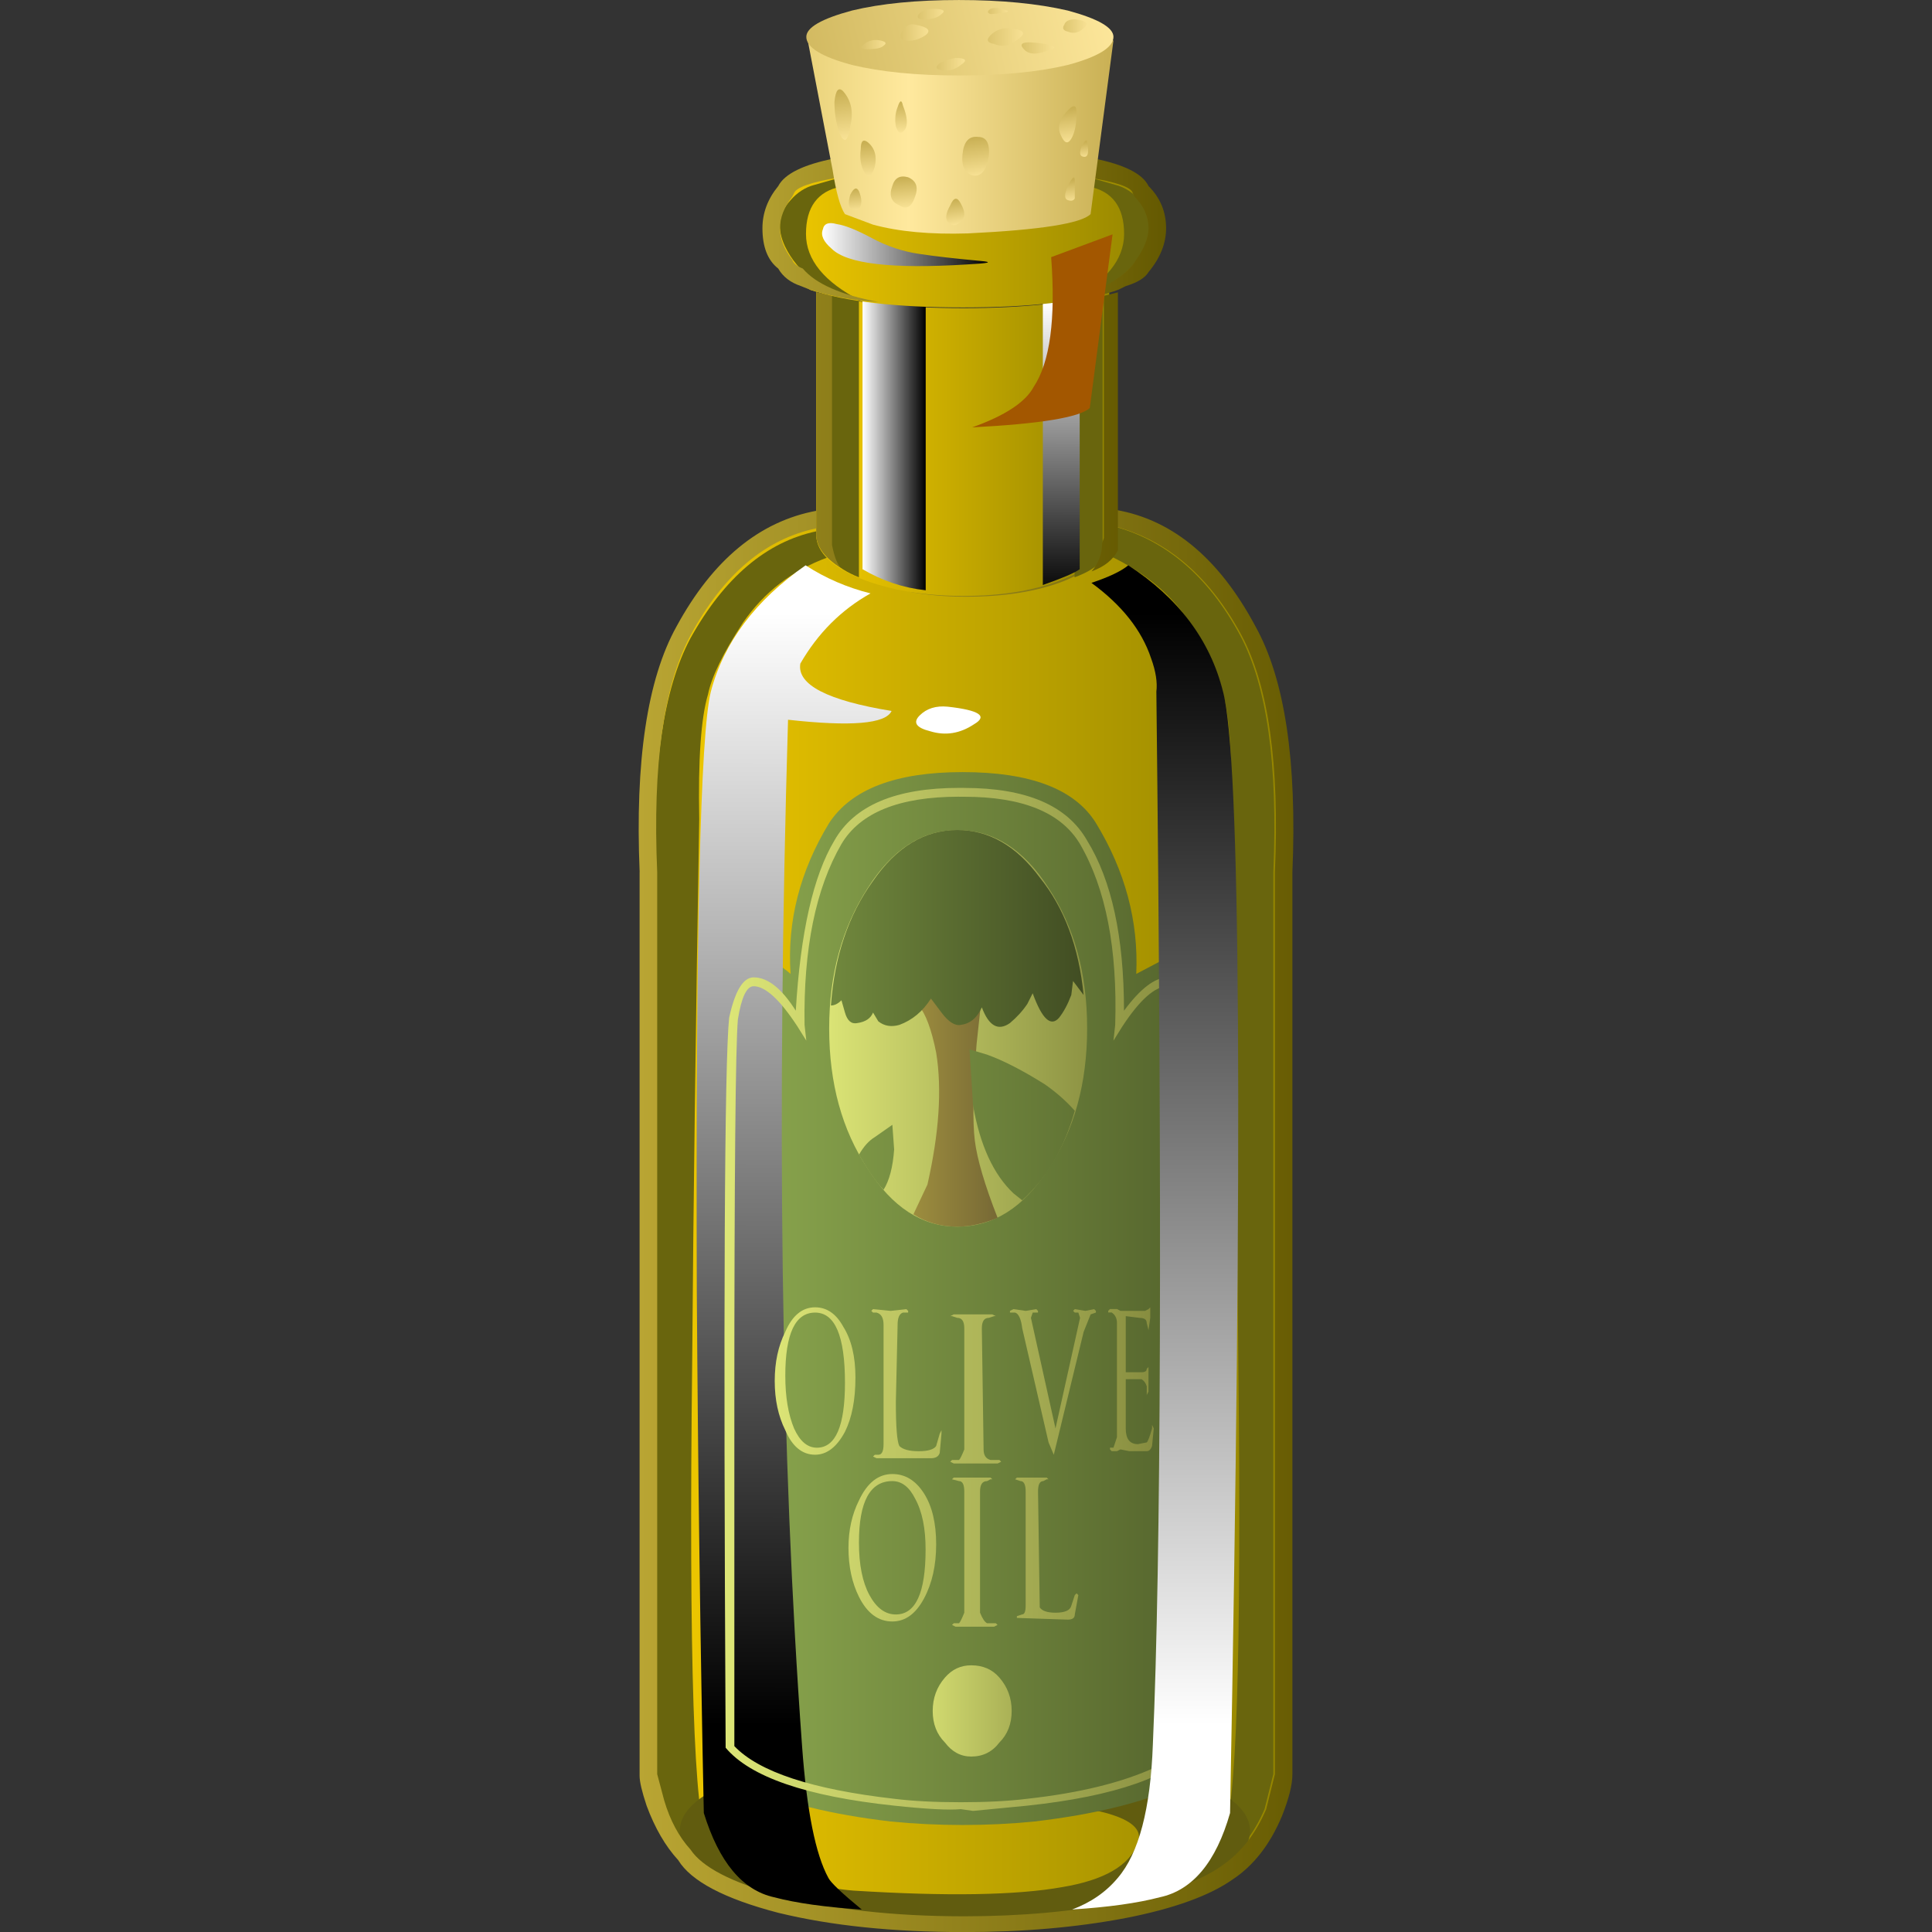 <?xml version="1.0" encoding="UTF-8" standalone="no"?>
<!-- Generator: Adobe Illustrator 15.1.0, SVG Export Plug-In . SVG Version: 6.00 Build 0)  -->

<svg
   xmlns:dc="http://purl.org/dc/elements/1.1/"
   xmlns:cc="http://creativecommons.org/ns#"
   xmlns:rdf="http://www.w3.org/1999/02/22-rdf-syntax-ns#"
   xmlns:svg="http://www.w3.org/2000/svg"
   xmlns="http://www.w3.org/2000/svg"
   xmlns:xlink="http://www.w3.org/1999/xlink"
   xmlns:sodipodi="http://sodipodi.sourceforge.net/DTD/sodipodi-0.dtd"
   xmlns:inkscape="http://www.inkscape.org/namespaces/inkscape"
   version="1.1"
   id="flash0.ai"
   x="0px"
   y="0px"
   width="256"
   height="256"
   viewBox="0 0 256 256"
   xml:space="preserve"
   sodipodi:docname="olive_oil.svg"
   inkscape:version="0.92.4 (5da689c313, 2019-01-14)"
   inkscape:export-filename="C:\Users\antum\Development\game-resources\icon\CC0\food\individual\Glitch\32x32\condiment\olive_oil.png"
   inkscape:export-xdpi="10.5"
   inkscape:export-ydpi="10.5"><rect x="0" y="0" width="256" height="256" fill="#333333" stroke="none"/><title
   id="title2625">Olive Oil</title><defs
   id="defs1814"><linearGradient
     inkscape:collect="always"
     xlink:href="#SVGID_24_"
     id="linearGradient3163"
     gradientUnits="userSpaceOnUse"
     x1="-20.388"
     y1="-3.925"
     x2="9.287"
     y2="-3.925" /><linearGradient
     inkscape:collect="always"
     xlink:href="#SVGID_25_"
     id="linearGradient3165"
     gradientUnits="userSpaceOnUse"
     x1="-28.237"
     y1="-3.975"
     x2="1.438"
     y2="-3.975" /><linearGradient
     inkscape:collect="always"
     xlink:href="#SVGID_26_"
     id="linearGradient3167"
     gradientUnits="userSpaceOnUse"
     x1="0.028"
     y1="-0.584"
     x2="4.778"
     y2="-0.584" /><linearGradient
     inkscape:collect="always"
     xlink:href="#SVGID_27_"
     id="linearGradient3169"
     gradientUnits="userSpaceOnUse"
     x1="2.366"
     y1="-33.038"
     x2="2.366"
     y2="-1.363" /><linearGradient
     inkscape:collect="always"
     xlink:href="#SVGID_28_"
     id="linearGradient3171"
     gradientUnits="userSpaceOnUse"
     gradientTransform="matrix(3.157064e-5,-1,1,-0.001,16341.742,3.835)"
     x1="21.537"
     y1="-16338.973"
     x2="53.212"
     y2="-16338.973" /><linearGradient
     inkscape:collect="always"
     xlink:href="#SVGID_29_"
     id="linearGradient3173"
     gradientUnits="userSpaceOnUse"
     gradientTransform="matrix(0.023,-1,1,0.023,16155.404,194.164)"
     x1="-173.557"
     y1="-16154.764"
     x2="-148.075"
     y2="-16154.764" /><linearGradient
     inkscape:collect="always"
     xlink:href="#SVGID_30_"
     id="linearGradient3175"
     gradientUnits="userSpaceOnUse"
     x1="0"
     y1="-2.125"
     x2="11"
     y2="-2.125" /><linearGradient
     inkscape:collect="always"
     xlink:href="#SVGID_31_"
     id="linearGradient3177"
     gradientUnits="userSpaceOnUse"
     x1="0"
     y1="-4.175"
     x2="1.8"
     y2="-4.175" /><linearGradient
     inkscape:collect="always"
     xlink:href="#SVGID_32_"
     id="linearGradient3179"
     gradientUnits="userSpaceOnUse"
     gradientTransform="matrix(1.19403e-4,-1,1,-0.001,16341.024,3.835)"
     x1="20.388"
     y1="-16340.5"
     x2="28.763"
     y2="-16340.5" /><linearGradient
     inkscape:collect="always"
     xlink:href="#SVGID_33_"
     id="linearGradient3181"
     gradientUnits="userSpaceOnUse"
     x1="0.025"
     y1="-4.325"
     x2="8.375"
     y2="-4.325" /><linearGradient
     inkscape:collect="always"
     xlink:href="#SVGID_34_"
     id="linearGradient3183"
     gradientUnits="userSpaceOnUse"
     x1="-0.028"
     y1="-20.05"
     x2="18.097"
     y2="-20.05" /></defs><sodipodi:namedview
   pagecolor="#ffffff"
   bordercolor="#666666"
   borderopacity="1"
   objecttolerance="10"
   gridtolerance="10"
   guidetolerance="10"
   inkscape:pageopacity="0"
   inkscape:pageshadow="2"
   inkscape:window-width="1920"
   inkscape:window-height="1025"
   id="namedview1812"
   showgrid="false"
   inkscape:zoom="1.5862852"
   inkscape:cx="-32.433216"
   inkscape:cy="189.23898"
   inkscape:window-x="-8"
   inkscape:window-y="-8"
   inkscape:window-maximized="1"
   inkscape:current-layer="flash0.ai"
   fit-margin-top="0"
   fit-margin-left="0"
   fit-margin-right="0"
   fit-margin-bottom="0" />
<symbol
   id="flash0.ai_x5F_4_x2F_Layer_17_x2F__x3C_Compound_Path_x3E__x5F_1"
   viewBox="0 -4.9 16.25 4.9"
   transform="translate(-7.808,203.411)">
	<g
   id="Layer_1_61_">
		<path
   style="clip-rule:evenodd;fill:#615c0f;fill-rule:evenodd"
   d="m 13.85,-0.7 c 1.6,-0.5 2.4,-1.083 2.4,-1.75 0,-0.667 -0.8,-1.25 -2.4,-1.75 -1.6,-0.466 -3.517,-0.7 -5.75,-0.7 -2.233,0 -4.133,0.233 -5.7,0.7 C 0.8,-3.7 0,-3.117 0,-2.45 0,-1.783 0.8,-1.2 2.4,-0.7 3.967,-0.233 5.867,0 8.1,0 c 2.233,0 4.15,-0.233 5.75,-0.7 z M 10.9,-4.05 c 1.2,0.2 1.917,0.617 2.15,1.25 0.267,0.667 -0.933,1.066 -3.6,1.2 C 8.117,-1.5 6.767,-1.483 5.4,-1.55 4.067,-1.517 2.967,-1.783 2.1,-2.35 1.633,-2.683 1.8,-3.067 2.6,-3.5 3.333,-3.867 4.117,-4.083 4.95,-4.15 7.617,-4.317 9.6,-4.283 10.9,-4.05 Z"
   id="path2"
   inkscape:connector-curvature="0" />
	</g>
</symbol>






<symbol
   id="flash0.ai_x5F_4_x2F_Layer_17_x2F__x3C_Group_x3E__x5F_2"
   viewBox="0 -5.5 4 5.5"
   transform="translate(-7.808,203.411)">
	<g
   id="Layer_1_76_">
		<g
   id="g46">
			<g
   id="g44">
				<path
   style="clip-rule:evenodd;fill:#a35700;fill-rule:evenodd"
   d="M 4,0 3.35,-4.95 C 3.05,-5.217 1.933,-5.4 0,-5.5 c 0.933,0.333 1.517,0.717 1.75,1.15 0.467,0.7 0.633,1.934 0.5,3.7 z"
   id="path42"
   inkscape:connector-curvature="0" />
			</g>
		</g>
	</g>
</symbol>



































<symbol
   id="flash0.ai_x5F_4_x2F_Layer_17_x2F__x3C_Path_x3E__x5F_1_x5F_2"
   viewBox="0 -7.85 0.7 7.85"
   transform="translate(-7.808,203.411)">
	<g
   id="Layer_1_67_">
		<linearGradient
   id="SVGID_24_"
   gradientUnits="userSpaceOnUse"
   x1="-20.388"
   y1="-3.925"
   x2="9.287"
   y2="-3.925">
			<stop
   offset="0"
   style="stop-color:#F2D855"
   id="stop305" />
			<stop
   offset="1"
   style="stop-color:#635800"
   id="stop307" />
		</linearGradient>
		<path
   style="clip-rule:evenodd;fill:url(#linearGradient3163);fill-rule:evenodd"
   d="M 0.45,-0.1 V -7.2 C 0.517,-7.533 0.6,-7.75 0.7,-7.85 0.267,-7.583 0.033,-7.283 0,-6.95 V 0 Z"
   id="path310"
   inkscape:connector-curvature="0" />
	</g>
</symbol>
<symbol
   id="flash0.ai_x5F_4_x2F_Layer_17_x2F__x3C_Path_x3E__x5F_2"
   viewBox="0 -7.95 0.75 7.95"
   transform="translate(-7.808,203.411)">
	<g
   id="Layer_1_68_">
		<linearGradient
   id="SVGID_25_"
   gradientUnits="userSpaceOnUse"
   x1="-28.237"
   y1="-3.975"
   x2="1.438"
   y2="-3.975">
			<stop
   offset="0"
   style="stop-color:#F2D855"
   id="stop314" />
			<stop
   offset="1"
   style="stop-color:#635800"
   id="stop316" />
		</linearGradient>
		<path
   style="clip-rule:evenodd;fill:url(#linearGradient3165);fill-rule:evenodd"
   d="M 0.75,-7.35 C 0.617,-7.617 0.367,-7.817 0,-7.95 c 0.2,0.233 0.3,0.5 0.3,0.8 L 0.35,-7 v 6.9 L 0.75,0 Z"
   id="path319"
   inkscape:connector-curvature="0" />
	</g>
</symbol>
<symbol
   id="flash0.ai_x5F_4_x2F_Layer_17_x2F__x3C_Path_x3E__x5F_21"
   viewBox="0.028 -1.197 4.724 1.226"
   transform="translate(-7.808,203.411)">
	<g
   id="Layer_1_75_">
		<linearGradient
   id="SVGID_26_"
   gradientUnits="userSpaceOnUse"
   x1="0.028"
   y1="-0.584"
   x2="4.778"
   y2="-0.584">
			<stop
   offset="0"
   style="stop-color:#FFFFFF"
   id="stop323" />
			<stop
   offset="1"
   style="stop-color:#000000"
   id="stop325" />
		</linearGradient>
		<path
   style="clip-rule:evenodd;fill:url(#linearGradient3167);fill-rule:evenodd"
   d="m 0.45,0 c 0.233,-0.033 0.566,-0.167 1,-0.4 0.433,-0.233 0.883,-0.383 1.35,-0.45 0.434,-0.066 1.017,-0.133 1.75,-0.2 0.367,-0.034 0.233,-0.067 -0.4,-0.1 C 2.017,-1.283 0.733,-1.133 0.3,-0.7 0.067,-0.5 -0.017,-0.317 0.05,-0.15 0.083,0.017 0.217,0.067 0.45,0 Z"
   id="path328"
   inkscape:connector-curvature="0" />
	</g>
</symbol>
<symbol
   id="flash0.ai_x5F_4_x2F_Layer_17_x2F__x3C_Path_x3E__x5F_27"
   viewBox="0 -38.3 4.733 38.3"
   transform="translate(-7.808,203.411)">
	<g
   id="Layer_1_74_">
		<linearGradient
   id="SVGID_27_"
   gradientUnits="userSpaceOnUse"
   x1="2.366"
   y1="-33.038"
   x2="2.366"
   y2="-1.363">
			<stop
   offset="0"
   style="stop-color:#FFFFFF"
   id="stop332" />
			<stop
   offset="1"
   style="stop-color:#000000"
   id="stop334" />
		</linearGradient>
		<path
   style="clip-rule:evenodd;fill:url(#linearGradient3169);fill-rule:evenodd"
   d="m 2.25,-2.65 c -0.267,0.8 -0.833,1.517 -1.7,2.15 0.5,0.167 0.85,0.333 1.05,0.5 1.433,-0.933 2.333,-2.133 2.7,-3.6 0.5,-1.9 0.567,-12.55 0.2,-31.95 -0.4,-1.4 -1.067,-2.2 -2,-2.4 -0.633,-0.167 -1.467,-0.283 -2.5,-0.35 0.533,0.2 0.967,0.5 1.3,0.9 0.6,0.7 0.934,1.967 1,3.8 0.233,5.3 0.267,15.3 0.1,30 0.033,0.267 -0.017,0.583 -0.15,0.95 z"
   id="path337"
   inkscape:connector-curvature="0" />
	</g>
</symbol>
<symbol
   id="flash0.ai_x5F_4_x2F_Layer_17_x2F__x3C_Path_x3E__x5F_29"
   viewBox="-0.005 -38.3 5.555 38.3"
   transform="translate(-7.808,203.411)">
	<g
   id="Layer_1_73_">
		
			<linearGradient
   id="SVGID_28_"
   gradientUnits="userSpaceOnUse"
   x1="21.537"
   y1="-16338.973"
   x2="53.212"
   y2="-16338.973"
   gradientTransform="matrix(3.157064e-5,-1,1,-0.001,16341.742,3.835)">
			<stop
   offset="0"
   style="stop-color:#FFFFFF"
   id="stop341" />
			<stop
   offset="1"
   style="stop-color:#000000"
   id="stop343" />
		</linearGradient>
		<path
   style="clip-rule:evenodd;fill:url(#linearGradient3171);fill-rule:evenodd"
   d="M 5.55,-4.15 C 5.383,-4.517 4.4,-4.6 2.6,-4.4 2.267,-15.667 2.4,-25.417 3,-33.65 c 0.133,-1.833 0.383,-3.083 0.75,-3.75 0.067,-0.133 0.383,-0.434 0.95,-0.9 -1.034,0.066 -1.867,0.183 -2.5,0.35 -0.9,0.2 -1.567,1 -2,2.4 -0.1,4.833 -0.167,9.8 -0.2,14.9 -0.033,10.167 0.1,15.85 0.4,17.05 0.367,1.4 1.267,2.6 2.7,3.6 0.566,-0.367 1.183,-0.633 1.85,-0.8 -0.833,-0.467 -1.5,-1.133 -2,-2 -0.1,-0.6 0.767,-1.05 2.6,-1.35 z"
   id="path346"
   inkscape:connector-curvature="0" />
	</g>
</symbol>
<symbol
   id="flash0.ai_x5F_4_x2F_Layer_17_x2F__x3C_Path_x3E__x5F_31"
   viewBox="0 -0.767 1.834 0.774"
   transform="translate(-7.808,203.411)">
	<g
   id="Layer_1_72_">
		
			<linearGradient
   id="SVGID_29_"
   gradientUnits="userSpaceOnUse"
   x1="-173.557"
   y1="-16154.764"
   x2="-148.075"
   y2="-16154.764"
   gradientTransform="matrix(0.023,-1,1,0.023,16155.404,194.164)">
			<stop
   offset="0"
   style="stop-color:#FFFFFF"
   id="stop350" />
			<stop
   offset="1"
   style="stop-color:#000000"
   id="stop352" />
		</linearGradient>
		<path
   style="clip-rule:evenodd;fill:url(#linearGradient3173);fill-rule:evenodd"
   d="M 0.9,0 C 1.8,-0.1 2.05,-0.267 1.65,-0.5 1.25,-0.767 0.833,-0.833 0.4,-0.7 0,-0.6 -0.1,-0.45 0.1,-0.25 0.3,-0.05 0.567,0.033 0.9,0 Z"
   id="path355"
   inkscape:connector-curvature="0" />
	</g>
</symbol>
<symbol
   id="flash0.ai_x5F_4_x2F_Layer_17_x2F__x3C_Path_x3E__x5F_33"
   viewBox="0 -3.5 2.294 3.5"
   transform="translate(-7.808,203.411)">
	<g
   id="Layer_1_71_">
		<path
   style="clip-rule:evenodd;fill:#69650d;fill-rule:evenodd"
   d="M 0.55,-0.25 0.6,0 1.3,-0.2 C 1.567,-0.267 1.8,-0.417 2,-0.65 2.333,-1.017 2.383,-1.45 2.15,-1.95 1.783,-2.717 1.067,-3.233 0,-3.5 c 1.033,0.533 1.55,1.167 1.55,1.9 0,0.767 -0.333,1.217 -1,1.35 z"
   id="path359"
   inkscape:connector-curvature="0" />
	</g>
</symbol>
<symbol
   id="flash0.ai_x5F_4_x2F_Layer_17_x2F__x3C_Path_x3E__x5F_34"
   viewBox="0.006 -3.5 2.294 3.5"
   transform="translate(-7.808,203.411)">
	<g
   id="Layer_1_70_">
		<path
   style="clip-rule:evenodd;fill:#69650d;fill-rule:evenodd"
   d="m 1.75,-0.25 c -0.667,-0.133 -1,-0.583 -1,-1.35 0,-0.733 0.517,-1.367 1.55,-1.9 -1.067,0.267 -1.783,0.783 -2.15,1.55 -0.233,0.5 -0.183,0.934 0.15,1.3 0.2,0.233 0.433,0.383 0.7,0.45 L 1.7,0 Z"
   id="path363"
   inkscape:connector-curvature="0" />
	</g>
</symbol>
<symbol
   id="flash0.ai_x5F_4_x2F_Layer_17_x2F__x3C_Path_x3E__x5F_35"
   viewBox="0 -4.25 11 4.25"
   transform="translate(-7.808,203.411)">
	<g
   id="Layer_1_69_">
		<linearGradient
   id="SVGID_30_"
   gradientUnits="userSpaceOnUse"
   x1="0"
   y1="-2.125"
   x2="11"
   y2="-2.125">
			<stop
   offset="0"
   style="stop-color:#F2CA00"
   id="stop367" />
			<stop
   offset="1"
   style="stop-color:#948500"
   id="stop369" />
		</linearGradient>
		<path
   style="clip-rule:evenodd;fill:url(#linearGradient3175);fill-rule:evenodd"
   d="M 10.55,-1 C 10.85,-1.367 11,-1.75 11,-2.15 11,-2.517 10.85,-2.883 10.55,-3.25 10.484,-3.417 10.3,-3.55 10,-3.65 l -0.2,-0.1 c -0.933,-0.333 -2.367,-0.5 -4.3,-0.5 -1.9,0 -3.35,0.167 -4.35,0.5 L 1,-3.65 C 0.7,-3.55 0.517,-3.417 0.45,-3.25 0.15,-2.95 0,-2.583 0,-2.15 0,-1.683 0.15,-1.3 0.45,-1 0.517,-0.733 1.033,-0.5 2,-0.3 3,-0.1 4.167,0 5.5,0 6.833,0 8,-0.1 9,-0.3 9.967,-0.5 10.483,-0.733 10.55,-1 Z"
   id="path372"
   inkscape:connector-curvature="0" />
	</g>
</symbol>
<symbol
   id="flash0.ai_x5F_4_x2F_Layer_17_x2F__x3C_Path_x3E__x5F_36"
   viewBox="0 -8.35 1.8 8.35"
   transform="translate(-7.808,203.411)">
	<g
   id="Layer_1_66_">
		<linearGradient
   id="SVGID_31_"
   gradientUnits="userSpaceOnUse"
   x1="0"
   y1="-4.175"
   x2="1.8"
   y2="-4.175">
			<stop
   offset="0"
   style="stop-color:#FFFFFF"
   id="stop376" />
			<stop
   offset="1"
   style="stop-color:#000000"
   id="stop378" />
		</linearGradient>
		<path
   style="clip-rule:evenodd;fill:url(#linearGradient3177);fill-rule:evenodd"
   d="M 0,-7.75 V 0 C 0.367,-0.067 0.967,-0.133 1.8,-0.2 V -8.35 C 1.167,-8.283 0.567,-8.083 0,-7.75 Z"
   id="path381"
   inkscape:connector-curvature="0" />
	</g>
</symbol>
<symbol
   id="flash0.ai_x5F_4_x2F_Layer_17_x2F__x3C_Path_x3E__x5F_37"
   viewBox="0 -8.2 1.05 8.2"
   transform="translate(-7.808,203.411)">
	<g
   id="Layer_1_65_">
		
			<linearGradient
   id="SVGID_32_"
   gradientUnits="userSpaceOnUse"
   x1="20.388"
   y1="-16340.5"
   x2="28.763"
   y2="-16340.5"
   gradientTransform="matrix(1.19403e-4,-1,1,-0.001,16341.024,3.835)">
			<stop
   offset="0"
   style="stop-color:#FFFFFF"
   id="stop385" />
			<stop
   offset="1"
   style="stop-color:#000000"
   id="stop387" />
		</linearGradient>
		<path
   style="clip-rule:evenodd;fill:url(#linearGradient3179);fill-rule:evenodd"
   d="m 0,-8.2 v 8.05 L 1.05,0 V -7.75 C 0.917,-7.85 0.567,-8 0,-8.2 Z"
   id="path390"
   inkscape:connector-curvature="0" />
	</g>
</symbol>
<symbol
   id="flash0.ai_x5F_4_x2F_Layer_17_x2F__x3C_Path_x3E__x5F_38"
   viewBox="0 -8.05 0.8 8.05"
   transform="translate(-7.808,203.411)">
	<g
   id="Layer_1_64_">
		<path
   style="clip-rule:evenodd;fill:#69650d;fill-rule:evenodd"
   d="M 0.8,-7.55 C 0.633,-7.75 0.367,-7.917 0,-8.05 v 7.9 L 0.8,0 Z"
   id="path394"
   inkscape:connector-curvature="0" />
	</g>
</symbol>
<symbol
   id="flash0.ai_x5F_4_x2F_Layer_17_x2F__x3C_Path_x3E__x5F_39"
   viewBox="0 -8.05 0.8 8.05"
   transform="translate(-7.808,203.411)">
	<g
   id="Layer_1_63_">
		<path
   style="clip-rule:evenodd;fill:#69650d;fill-rule:evenodd"
   d="M 0,-7.55 V 0 l 0.8,-0.15 v -7.9 c -0.333,0.133 -0.6,0.3 -0.8,0.5 z"
   id="path398"
   inkscape:connector-curvature="0" />
	</g>
</symbol>
<symbol
   id="flash0.ai_x5F_4_x2F_Layer_17_x2F__x3C_Path_x3E__x5F_40"
   viewBox="0 -8.65 8.35 8.65"
   transform="translate(-7.808,203.411)">
	<g
   id="Layer_1_62_">
		<linearGradient
   id="SVGID_33_"
   gradientUnits="userSpaceOnUse"
   x1="0.025"
   y1="-4.325"
   x2="8.375"
   y2="-4.325">
			<stop
   offset="0"
   style="stop-color:#F2CA00"
   id="stop402" />
			<stop
   offset="1"
   style="stop-color:#948500"
   id="stop404" />
		</linearGradient>
		<path
   style="clip-rule:evenodd;fill:url(#linearGradient3181);fill-rule:evenodd"
   d="m 0,0 c 1.067,-0.3 2.467,-0.45 4.2,-0.45 1.7,0 3.083,0.15 4.15,0.45 V -6.95 C 8.317,-7.417 7.9,-7.817 7.1,-8.15 6.3,-8.483 5.333,-8.65 4.2,-8.65 c -1.133,0 -2.117,0.167 -2.95,0.5 -0.8,0.333 -1.217,0.733 -1.25,1.2 z"
   id="path407"
   inkscape:connector-curvature="0" />
	</g>
</symbol>
<symbol
   id="flash0.ai_x5F_4_x2F_Layer_17_x2F__x3C_Path_x3E__x5F_42"
   viewBox="-0.017 -39.25 4.917 39.25"
   transform="translate(-7.808,203.411)">
	<g
   id="Layer_1_60_">
		<path
   style="clip-rule:evenodd;fill:#69650d;fill-rule:evenodd"
   d="M 2.5,-2.6 C 1.933,-3.467 1.6,-4.15 1.5,-4.65 1.3,-5.317 1.217,-6.5 1.25,-8.2 1.15,-14.033 1.083,-19.166 1.05,-23.6 0.95,-32.167 1.1,-36.733 1.5,-37.3 c 0.467,-0.633 1.6,-1.284 3.4,-1.95 -1.566,0.267 -2.7,0.65 -3.4,1.15 -0.833,0.533 -1.333,1.4 -1.5,2.6 v 25.7 c -0.1,3.066 0.233,5.316 1,6.75 C 1.967,-1.317 3.167,-0.3 4.6,0 L 4.65,-0.3 4.9,-0.75 C 3.9,-1.117 3.1,-1.733 2.5,-2.6 Z"
   id="path411"
   inkscape:connector-curvature="0" />
	</g>
</symbol>
<symbol
   id="flash0.ai_x5F_4_x2F_Layer_17_x2F__x3C_Path_x3E__x5F_43"
   viewBox="0 -39.25 4.93 39.25"
   transform="translate(-7.808,203.411)">
	<g
   id="Layer_1_59_">
		<path
   style="clip-rule:evenodd;fill:#69650d;fill-rule:evenodd"
   d="m 2.45,-2.65 c -0.5,0.767 -1.3,1.4 -2.4,1.9 0.133,0.133 0.217,0.283 0.25,0.45 L 0.35,0 c 1.5,-0.4 2.7,-1.433 3.6,-3.1 0.767,-1.433 1.083,-3.683 0.95,-6.75 v -25.7 l -0.25,-1 c -0.3,-0.7 -0.717,-1.233 -1.25,-1.6 -0.6,-0.467 -1.733,-0.833 -3.4,-1.1 1.8,0.6 2.95,1.25 3.45,1.95 0.4,0.533 0.55,5.1 0.45,13.7 -0.033,4.434 -0.1,9.55 -0.2,15.35 0.033,1.7 -0.05,2.883 -0.25,3.55 -0.1,0.5 -0.433,1.183 -1,2.05 z"
   id="path415"
   inkscape:connector-curvature="0" />
	</g>
</symbol>
<symbol
   id="flash0.ai_x5F_4_x2F_Layer_17_x2F__x3C_Path_x3E__x5F_44"
   viewBox="-0.029 -40.1 18.157 40.1"
   transform="translate(-7.808,203.411)">
	<g
   id="Layer_1_58_">
		<linearGradient
   id="SVGID_34_"
   gradientUnits="userSpaceOnUse"
   x1="-0.028"
   y1="-20.05"
   x2="18.097"
   y2="-20.05">
			<stop
   offset="0"
   style="stop-color:#F2CA00"
   id="stop419" />
			<stop
   offset="1"
   style="stop-color:#948500"
   id="stop421" />
		</linearGradient>
		<path
   style="clip-rule:evenodd;fill:url(#linearGradient3183);fill-rule:evenodd"
   d="m 11.9,-1.7 c 0.8,0.333 1.217,0.733 1.25,1.2 V 0 c 1.633,-0.267 2.95,-1.333 3.95,-3.2 0.8,-1.5 1.133,-3.8 1,-6.9 v -25.7 l -0.3,-1.05 c -0.3,-0.8 -0.733,-1.383 -1.3,-1.75 -0.6,-0.433 -1.567,-0.783 -2.9,-1.05 -1.4,-0.3 -2.934,-0.45 -4.6,-0.45 -2,0 -3.75,0.184 -5.25,0.55 -1.467,0.4 -2.367,0.883 -2.7,1.45 -0.367,0.4 -0.65,0.9 -0.85,1.5 L 0,-35.8 v 25.7 c -0.133,3.1 0.2,5.4 1,6.9 0.967,1.8 2.233,2.85 3.8,3.15 V -0.5 C 4.834,-0.967 5.25,-1.367 6.05,-1.7 6.883,-2.033 7.867,-2.2 9,-2.2 c 1.133,0 2.1,0.167 2.9,0.5 z"
   id="path424"
   inkscape:connector-curvature="0" />
	</g>
</symbol>



















<g
   id="g1809"
   transform="matrix(6.459,0,0,6.459,34.196,-83.661)">
	
		
	
		
	
		
	
		
	
		<linearGradient
   id="SVGID_44_"
   gradientUnits="userSpaceOnUse"
   x1="2.513"
   y1="30.75"
   x2="32.888"
   y2="30.75"
   gradientTransform="matrix(0.72,0,0,0.72,1.6,5.25)">
		<stop
   offset="0"
   style="stop-color:#F2D855"
   id="stop557" />
		<stop
   offset="1"
   style="stop-color:#635800"
   id="stop559" />
	</linearGradient>
	
	
		
	
		
	
		
	
		
	
		
	
	
		
	
		
	
		
	
		<linearGradient
   id="SVGID_45_"
   gradientUnits="userSpaceOnUse"
   x1="10.05"
   y1="5.675"
   x2="31.65"
   y2="5.675"
   gradientTransform="matrix(0.72,0,0,0.72,1.6,5.25)">
		<stop
   offset="0"
   style="stop-color:#F2D855"
   id="stop586" />
		<stop
   offset="1"
   style="stop-color:#635800"
   id="stop588" />
	</linearGradient>
	
	
		
	
		<linearGradient
   id="SVGID_46_"
   gradientUnits="userSpaceOnUse"
   x1="18.351"
   y1="32.676"
   x2="31.026"
   y2="32.676"
   gradientTransform="matrix(0.72,0,0,0.72,1.6,5.25)">
		<stop
   offset="0"
   style="stop-color:#8EAB50"
   id="stop595" />
		<stop
   offset="1"
   style="stop-color:#52612B"
   id="stop597" />
	</linearGradient>
	
	
		
	
		<linearGradient
   id="SVGID_47_"
   gradientUnits="userSpaceOnUse"
   x1="18.688"
   y1="32.725"
   x2="30.588"
   y2="32.725"
   gradientTransform="matrix(0.72,0,0,0.72,1.6,5.25)">
		<stop
   offset="0"
   style="stop-color:#DDE677"
   id="stop604" />
		<stop
   offset="1"
   style="stop-color:#868C3F"
   id="stop606" />
	</linearGradient>
	
	
	
	
		<linearGradient
   id="SVGID_56_"
   gradientUnits="userSpaceOnUse"
   x1="23.312"
   y1="43.101"
   x2="27.788"
   y2="43.101"
   gradientTransform="matrix(0.72,0,0,0.72,1.6,5.25)">
		<stop
   offset="0"
   style="stop-color:#DDE677"
   id="stop671" />
		<stop
   offset="1"
   style="stop-color:#868C3F"
   id="stop673" />
	</linearGradient>
	
	
		
	
		<linearGradient
   id="SVGID_57_"
   gradientUnits="userSpaceOnUse"
   x1="21.125"
   y1="25.9"
   x2="28.475"
   y2="25.9"
   gradientTransform="matrix(0.72,0,0,0.72,1.6,5.25)">
		<stop
   offset="0"
   style="stop-color:#DDE677"
   id="stop680" />
		<stop
   offset="1"
   style="stop-color:#868C3F"
   id="stop682" />
	</linearGradient>
	
	
		<linearGradient
   id="SVGID_58_"
   gradientUnits="userSpaceOnUse"
   x1="23.225"
   y1="27.65"
   x2="25.775"
   y2="27.65"
   gradientTransform="matrix(0.72,0,0,0.72,1.6,5.25)">
		<stop
   offset="0"
   style="stop-color:#A1913F"
   id="stop687" />
		<stop
   offset="1"
   style="stop-color:#736534"
   id="stop689" />
	</linearGradient>
	
	
		<linearGradient
   id="SVGID_59_"
   gradientUnits="userSpaceOnUse"
   x1="18.787"
   y1="28.301"
   x2="30.612"
   y2="28.301"
   gradientTransform="matrix(0.72,0,0,0.72,1.6,5.25)">
		<stop
   offset="0"
   style="stop-color:#8EAB50"
   id="stop694" />
		<stop
   offset="1"
   style="stop-color:#52612B"
   id="stop696" />
	</linearGradient>
	
	
		<linearGradient
   id="SVGID_60_"
   gradientUnits="userSpaceOnUse"
   x1="18.513"
   y1="29.15"
   x2="30.688"
   y2="29.15"
   gradientTransform="matrix(0.72,0,0,0.72,1.6,5.25)">
		<stop
   offset="0"
   style="stop-color:#8EAB50"
   id="stop701" />
		<stop
   offset="1"
   style="stop-color:#52612B"
   id="stop703" />
	</linearGradient>
	
	
		<linearGradient
   id="SVGID_61_"
   gradientUnits="userSpaceOnUse"
   x1="21.125"
   y1="23.373"
   x2="28.375"
   y2="23.373"
   gradientTransform="matrix(0.72,0,0,0.72,1.6,5.25)">
		<stop
   offset="0"
   style="stop-color:#728A3E"
   id="stop708" />
		<stop
   offset="1"
   style="stop-color:#3C4720"
   id="stop710" />
	</linearGradient>
	
	
		
	
		<linearGradient
   id="SVGID_62_"
   gradientUnits="userSpaceOnUse"
   x1="20.812"
   y1="3.43"
   x2="28.487"
   y2="3.43"
   gradientTransform="matrix(0.72,0,0,0.72,1.6,5.25)">
		<stop
   offset="0.012"
   style="stop-color:#EBD47D"
   id="stop717" />
		<stop
   offset="0.329"
   style="stop-color:#FFE99E"
   id="stop719" />
		<stop
   offset="1"
   style="stop-color:#C9B054"
   id="stop721" />
	</linearGradient>
	
	
		
	
		<linearGradient
   id="SVGID_63_"
   gradientUnits="userSpaceOnUse"
   x1="-28.052"
   y1="-6.424"
   x2="-18.252"
   y2="-6.424"
   gradientTransform="matrix(-0.702,0.162,-0.162,-0.702,1.6,5.25)">
		<stop
   offset="0"
   style="stop-color:#FFE99E"
   id="stop728" />
		<stop
   offset="1"
   style="stop-color:#C9B054"
   id="stop730" />
	</linearGradient>
	
	
		<linearGradient
   id="SVGID_64_"
   gradientUnits="userSpaceOnUse"
   x1="-6.737"
   y1="21.038"
   x2="-5.348"
   y2="21.038"
   gradientTransform="matrix(-0.104,-0.713,0.713,-0.104,1.6,5.25)">
		<stop
   offset="0"
   style="stop-color:#FFE99E"
   id="stop735" />
		<stop
   offset="1"
   style="stop-color:#C9B054"
   id="stop737" />
	</linearGradient>
	
	
		<linearGradient
   id="SVGID_65_"
   gradientUnits="userSpaceOnUse"
   x1="-6.794"
   y1="21.773"
   x2="-5.814"
   y2="21.773"
   gradientTransform="matrix(-0.073,-0.716,0.716,-0.073,1.6,5.249)">
		<stop
   offset="0"
   style="stop-color:#FFE99E"
   id="stop742" />
		<stop
   offset="1"
   style="stop-color:#C9B054"
   id="stop744" />
	</linearGradient>
	
	
		<linearGradient
   id="SVGID_66_"
   gradientUnits="userSpaceOnUse"
   x1="-6.044"
   y1="22.64"
   x2="-5.163"
   y2="22.64"
   gradientTransform="matrix(-0.082,-0.715,0.715,-0.082,1.6,5.25)">
		<stop
   offset="0"
   style="stop-color:#FFE99E"
   id="stop749" />
		<stop
   offset="1"
   style="stop-color:#C9B054"
   id="stop751" />
	</linearGradient>
	
	
		<linearGradient
   id="SVGID_67_"
   gradientUnits="userSpaceOnUse"
   x1="-7.302"
   y1="24.426"
   x2="-6.17"
   y2="24.426"
   gradientTransform="matrix(-0.08,-0.716,0.716,-0.08,1.6,5.25)">
		<stop
   offset="0"
   style="stop-color:#FFE99E"
   id="stop756" />
		<stop
   offset="1"
   style="stop-color:#C9B054"
   id="stop758" />
	</linearGradient>
	
	
		<linearGradient
   id="SVGID_68_"
   gradientUnits="userSpaceOnUse"
   x1="-7.943"
   y1="22.493"
   x2="-7.062"
   y2="22.493"
   gradientTransform="matrix(-0.082,-0.715,0.715,-0.082,1.6,5.25)">
		<stop
   offset="0"
   style="stop-color:#FFE99E"
   id="stop763" />
		<stop
   offset="1"
   style="stop-color:#C9B054"
   id="stop765" />
	</linearGradient>
	
	
		<linearGradient
   id="SVGID_69_"
   gradientUnits="userSpaceOnUse"
   x1="-7.944"
   y1="21.202"
   x2="-7.314"
   y2="21.202"
   gradientTransform="matrix(-0.086,-0.715,0.715,-0.086,1.6,5.25)">
		<stop
   offset="0"
   style="stop-color:#FFE99E"
   id="stop770" />
		<stop
   offset="1"
   style="stop-color:#C9B054"
   id="stop772" />
	</linearGradient>
	
	
		<linearGradient
   id="SVGID_70_"
   gradientUnits="userSpaceOnUse"
   x1="-8.257"
   y1="23.813"
   x2="-7.528"
   y2="23.813"
   gradientTransform="matrix(-0.074,-0.716,0.716,-0.074,1.6,5.25)">
		<stop
   offset="0"
   style="stop-color:#FFE99E"
   id="stop777" />
		<stop
   offset="1"
   style="stop-color:#C9B054"
   id="stop779" />
	</linearGradient>
	
	
		<linearGradient
   id="SVGID_71_"
   gradientUnits="userSpaceOnUse"
   x1="-6.408"
   y1="26.892"
   x2="-5.403"
   y2="26.892"
   gradientTransform="matrix(-0.072,-0.716,0.716,-0.072,1.6,5.25)">
		<stop
   offset="0"
   style="stop-color:#FFE99E"
   id="stop784" />
		<stop
   offset="1"
   style="stop-color:#C9B054"
   id="stop786" />
	</linearGradient>
	
	
		<linearGradient
   id="SVGID_72_"
   gradientUnits="userSpaceOnUse"
   x1="-8.236"
   y1="26.648"
   x2="-7.582"
   y2="26.648"
   gradientTransform="matrix(-0.083,-0.715,0.715,-0.083,1.6,5.249)">
		<stop
   offset="0"
   style="stop-color:#FFE99E"
   id="stop791" />
		<stop
   offset="1"
   style="stop-color:#C9B054"
   id="stop793" />
	</linearGradient>
	
	
		<linearGradient
   id="SVGID_73_"
   gradientUnits="userSpaceOnUse"
   x1="-6.873"
   y1="27.201"
   x2="-6.395"
   y2="27.201"
   gradientTransform="matrix(-0.075,-0.716,0.716,-0.075,1.601,5.251)">
		<stop
   offset="0"
   style="stop-color:#FFE99E"
   id="stop798" />
		<stop
   offset="1"
   style="stop-color:#C9B054"
   id="stop800" />
	</linearGradient>
	
	
		<linearGradient
   id="SVGID_74_"
   gradientUnits="userSpaceOnUse"
   x1="-22.873"
   y1="-1.585"
   x2="-21.672"
   y2="-1.585"
   gradientTransform="matrix(-0.72,0.015,-0.015,-0.72,1.6,5.25)">
		<stop
   offset="0"
   style="stop-color:#FFE99E"
   id="stop805" />
		<stop
   offset="1"
   style="stop-color:#C9B054"
   id="stop807" />
	</linearGradient>
	
	
		<linearGradient
   id="SVGID_75_"
   gradientUnits="userSpaceOnUse"
   x1="-24.402"
   y1="-0.798"
   x2="-23.077"
   y2="-0.798"
   gradientTransform="matrix(-0.72,0.014,-0.014,-0.72,1.6,5.25)">
		<stop
   offset="0"
   style="stop-color:#FFE99E"
   id="stop812" />
		<stop
   offset="1"
   style="stop-color:#C9B054"
   id="stop814" />
	</linearGradient>
	
	
		<linearGradient
   id="SVGID_76_"
   gradientUnits="userSpaceOnUse"
   x1="-23.995"
   y1="-1.203"
   x2="-22.569"
   y2="-1.203"
   gradientTransform="matrix(-0.72,0.013,-0.013,-0.72,1.6,5.251)">
		<stop
   offset="0"
   style="stop-color:#FFE99E"
   id="stop819" />
		<stop
   offset="1"
   style="stop-color:#C9B054"
   id="stop821" />
	</linearGradient>
	
	
		<linearGradient
   id="SVGID_77_"
   gradientUnits="userSpaceOnUse"
   x1="-26.422"
   y1="-1.274"
   x2="-24.647"
   y2="-1.274"
   gradientTransform="matrix(-0.72,0.01,-0.01,-0.72,1.6,5.25)">
		<stop
   offset="0"
   style="stop-color:#FFE99E"
   id="stop826" />
		<stop
   offset="1"
   style="stop-color:#C9B054"
   id="stop828" />
	</linearGradient>
	
	
		<linearGradient
   id="SVGID_78_"
   gradientUnits="userSpaceOnUse"
   x1="-27.202"
   y1="-1.627"
   x2="-25.652"
   y2="-1.627"
   gradientTransform="matrix(-0.72,0.012,-0.012,-0.72,1.599,5.25)">
		<stop
   offset="0"
   style="stop-color:#FFE99E"
   id="stop833" />
		<stop
   offset="1"
   style="stop-color:#C9B054"
   id="stop835" />
	</linearGradient>
	
	
		<linearGradient
   id="SVGID_79_"
   gradientUnits="userSpaceOnUse"
   x1="-24.918"
   y1="-2.042"
   x2="-23.517"
   y2="-2.042"
   gradientTransform="matrix(-0.72,0.013,-0.013,-0.72,1.6,5.25)">
		<stop
   offset="0"
   style="stop-color:#FFE99E"
   id="stop840" />
		<stop
   offset="1"
   style="stop-color:#C9B054"
   id="stop842" />
	</linearGradient>
	
	
		<linearGradient
   id="SVGID_80_"
   gradientUnits="userSpaceOnUse"
   x1="-25.936"
   y1="-0.898"
   x2="-24.936"
   y2="-0.898"
   gradientTransform="matrix(-0.72,0.018,-0.018,-0.72,1.6,5.25)">
		<stop
   offset="0"
   style="stop-color:#FFE99E"
   id="stop847" />
		<stop
   offset="1"
   style="stop-color:#C9B054"
   id="stop849" />
	</linearGradient>
	
	
		<linearGradient
   id="SVGID_81_"
   gradientUnits="userSpaceOnUse"
   x1="-27.931"
   y1="-1.22"
   x2="-26.73"
   y2="-1.22"
   gradientTransform="matrix(-0.72,0.015,-0.015,-0.72,1.6,5.25)">
		<stop
   offset="0"
   style="stop-color:#FFE99E"
   id="stop854" />
		<stop
   offset="1"
   style="stop-color:#C9B054"
   id="stop856" />
	</linearGradient>
	
	
		
	
		
	
		
	
		
	
		<linearGradient
   id="SVGID_82_"
   gradientUnits="userSpaceOnUse"
   x1="-11.112"
   y1="37.451"
   x2="17.313"
   y2="37.451"
   gradientTransform="matrix(0.72,0,0,0.72,1.6,5.25)">
		<stop
   offset="0"
   style="stop-color:#F2D855"
   id="stop869" />
		<stop
   offset="1"
   style="stop-color:#635800"
   id="stop871" />
	</linearGradient>
	
	
		
	
		
	
		
	
		
	
		
	
	
		
	
		
	
		
	
		<linearGradient
   id="SVGID_83_"
   gradientUnits="userSpaceOnUse"
   x1="-9.55"
   y1="11.226"
   x2="13.95"
   y2="11.226"
   gradientTransform="matrix(0.72,0,0,0.72,1.6,5.25)">
		<stop
   offset="0"
   style="stop-color:#F2D855"
   id="stop898" />
		<stop
   offset="1"
   style="stop-color:#635800"
   id="stop900" />
	</linearGradient>
	
	
		
	
		<linearGradient
   id="SVGID_84_"
   gradientUnits="userSpaceOnUse"
   x1="1.875"
   y1="39.475"
   x2="15.126"
   y2="39.475"
   gradientTransform="matrix(0.72,0,0,0.72,1.6,5.25)">
		<stop
   offset="0"
   style="stop-color:#8EAB50"
   id="stop907" />
		<stop
   offset="1"
   style="stop-color:#52612B"
   id="stop909" />
	</linearGradient>
	
	
		
	
		<linearGradient
   id="SVGID_85_"
   gradientUnits="userSpaceOnUse"
   x1="2.217"
   y1="39.5"
   x2="14.667"
   y2="39.5"
   gradientTransform="matrix(0.72,0,0,0.72,1.6,5.25)">
		<stop
   offset="0"
   style="stop-color:#DDE677"
   id="stop916" />
		<stop
   offset="1"
   style="stop-color:#868C3F"
   id="stop918" />
	</linearGradient>
	
	
	
	
		<linearGradient
   id="SVGID_94_"
   gradientUnits="userSpaceOnUse"
   x1="7.062"
   y1="50.35"
   x2="11.738"
   y2="50.35"
   gradientTransform="matrix(0.72,0,0,0.72,1.6,5.25)">
		<stop
   offset="0"
   style="stop-color:#DDE677"
   id="stop983" />
		<stop
   offset="1"
   style="stop-color:#868C3F"
   id="stop985" />
	</linearGradient>
	
	
		
	
		<linearGradient
   id="SVGID_95_"
   gradientUnits="userSpaceOnUse"
   x1="4.763"
   y1="32.375"
   x2="12.438"
   y2="32.375"
   gradientTransform="matrix(0.72,0,0,0.72,1.6,5.25)">
		<stop
   offset="0"
   style="stop-color:#DDE677"
   id="stop992" />
		<stop
   offset="1"
   style="stop-color:#868C3F"
   id="stop994" />
	</linearGradient>
	
	
		<linearGradient
   id="SVGID_96_"
   gradientUnits="userSpaceOnUse"
   x1="6.962"
   y1="34.199"
   x2="9.637"
   y2="34.199"
   gradientTransform="matrix(0.72,0,0,0.72,1.6,5.25)">
		<stop
   offset="0"
   style="stop-color:#A1913F"
   id="stop999" />
		<stop
   offset="1"
   style="stop-color:#736534"
   id="stop1001" />
	</linearGradient>
	
	
		<linearGradient
   id="SVGID_97_"
   gradientUnits="userSpaceOnUse"
   x1="2.325"
   y1="34.875"
   x2="14.675"
   y2="34.875"
   gradientTransform="matrix(0.72,0,0,0.72,1.6,5.25)">
		<stop
   offset="0"
   style="stop-color:#8EAB50"
   id="stop1006" />
		<stop
   offset="1"
   style="stop-color:#52612B"
   id="stop1008" />
	</linearGradient>
	
	
		<linearGradient
   id="SVGID_98_"
   gradientUnits="userSpaceOnUse"
   x1="2.025"
   y1="35.75"
   x2="14.775"
   y2="35.75"
   gradientTransform="matrix(0.72,0,0,0.72,1.6,5.25)">
		<stop
   offset="0"
   style="stop-color:#8EAB50"
   id="stop1013" />
		<stop
   offset="1"
   style="stop-color:#52612B"
   id="stop1015" />
	</linearGradient>
	
	
		<linearGradient
   id="SVGID_99_"
   gradientUnits="userSpaceOnUse"
   x1="4.812"
   y1="29.731"
   x2="12.387"
   y2="29.731"
   gradientTransform="matrix(0.72,0,0,0.72,1.6,5.25)">
		<stop
   offset="0"
   style="stop-color:#728A3E"
   id="stop1020" />
		<stop
   offset="1"
   style="stop-color:#3C4720"
   id="stop1022" />
	</linearGradient>
	
	
		
	
		<linearGradient
   id="SVGID_100_"
   gradientUnits="userSpaceOnUse"
   x1="4.438"
   y1="8.857"
   x2="12.463"
   y2="8.857"
   gradientTransform="matrix(0.72,0,0,0.72,1.6,5.25)">
		<stop
   offset="0.012"
   style="stop-color:#EBD47D"
   id="stop1029" />
		<stop
   offset="0.329"
   style="stop-color:#FFE99E"
   id="stop1031" />
		<stop
   offset="1"
   style="stop-color:#C9B054"
   id="stop1033" />
	</linearGradient>
	
	
		
	
		<linearGradient
   id="SVGID_101_"
   gradientUnits="userSpaceOnUse"
   x1="-11.297"
   y1="-7.974"
   x2="-1.036"
   y2="-7.974"
   gradientTransform="matrix(-0.702,0.161,-0.161,-0.702,1.601,5.251)">
		<stop
   offset="0"
   style="stop-color:#FFE99E"
   id="stop1040" />
		<stop
   offset="1"
   style="stop-color:#C9B054"
   id="stop1042" />
	</linearGradient>
	
	
		<linearGradient
   id="SVGID_102_"
   gradientUnits="userSpaceOnUse"
   x1="-9.782"
   y1="4.151"
   x2="-8.343"
   y2="4.151"
   gradientTransform="matrix(-0.1,-0.713,0.713,-0.1,1.601,5.25)">
		<stop
   offset="0"
   style="stop-color:#FFE99E"
   id="stop1047" />
		<stop
   offset="1"
   style="stop-color:#C9B054"
   id="stop1049" />
	</linearGradient>
	
	
		<linearGradient
   id="SVGID_103_"
   gradientUnits="userSpaceOnUse"
   x1="-10.673"
   y1="4.8"
   x2="-9.64"
   y2="4.8"
   gradientTransform="matrix(-0.087,-0.715,0.715,-0.087,1.6,5.25)">
		<stop
   offset="0"
   style="stop-color:#FFE99E"
   id="stop1054" />
		<stop
   offset="1"
   style="stop-color:#C9B054"
   id="stop1056" />
	</linearGradient>
	
	
		<linearGradient
   id="SVGID_104_"
   gradientUnits="userSpaceOnUse"
   x1="-9.553"
   y1="5.934"
   x2="-8.622"
   y2="5.934"
   gradientTransform="matrix(-0.077,-0.716,0.716,-0.077,1.6,5.25)">
		<stop
   offset="0"
   style="stop-color:#FFE99E"
   id="stop1061" />
		<stop
   offset="1"
   style="stop-color:#C9B054"
   id="stop1063" />
	</linearGradient>
	
	
		<linearGradient
   id="SVGID_105_"
   gradientUnits="userSpaceOnUse"
   x1="-10.924"
   y1="7.795"
   x2="-9.742"
   y2="7.795"
   gradientTransform="matrix(-0.076,-0.716,0.716,-0.076,1.6,5.251)">
		<stop
   offset="0"
   style="stop-color:#FFE99E"
   id="stop1068" />
		<stop
   offset="1"
   style="stop-color:#C9B054"
   id="stop1070" />
	</linearGradient>
	
	
		<linearGradient
   id="SVGID_106_"
   gradientUnits="userSpaceOnUse"
   x1="-11.557"
   y1="5.767"
   x2="-10.651"
   y2="5.767"
   gradientTransform="matrix(-0.08,-0.716,0.716,-0.08,1.6,5.25)">
		<stop
   offset="0"
   style="stop-color:#FFE99E"
   id="stop1075" />
		<stop
   offset="1"
   style="stop-color:#C9B054"
   id="stop1077" />
	</linearGradient>
	
	
		<linearGradient
   id="SVGID_107_"
   gradientUnits="userSpaceOnUse"
   x1="-11.505"
   y1="4.411"
   x2="-10.851"
   y2="4.411"
   gradientTransform="matrix(-0.083,-0.715,0.715,-0.083,1.6,5.249)">
		<stop
   offset="0"
   style="stop-color:#FFE99E"
   id="stop1082" />
		<stop
   offset="1"
   style="stop-color:#C9B054"
   id="stop1084" />
	</linearGradient>
	
	
		<linearGradient
   id="SVGID_108_"
   gradientUnits="userSpaceOnUse"
   x1="-12.049"
   y1="7.185"
   x2="-11.295"
   y2="7.185"
   gradientTransform="matrix(-0.072,-0.716,0.716,-0.072,1.6,5.25)">
		<stop
   offset="0"
   style="stop-color:#FFE99E"
   id="stop1089" />
		<stop
   offset="1"
   style="stop-color:#C9B054"
   id="stop1091" />
	</linearGradient>
	
	
		<linearGradient
   id="SVGID_109_"
   gradientUnits="userSpaceOnUse"
   x1="-10.454"
   y1="10.173"
   x2="-9.397"
   y2="10.173"
   gradientTransform="matrix(-0.085,-0.715,0.715,-0.085,1.6,5.25)">
		<stop
   offset="0"
   style="stop-color:#FFE99E"
   id="stop1096" />
		<stop
   offset="1"
   style="stop-color:#C9B054"
   id="stop1098" />
	</linearGradient>
	
	
		<linearGradient
   id="SVGID_110_"
   gradientUnits="userSpaceOnUse"
   x1="-11.88"
   y1="10.118"
   x2="-11.201"
   y2="10.118"
   gradientTransform="matrix(-0.08,-0.716,0.716,-0.08,1.6,5.25)">
		<stop
   offset="0"
   style="stop-color:#FFE99E"
   id="stop1103" />
		<stop
   offset="1"
   style="stop-color:#C9B054"
   id="stop1105" />
	</linearGradient>
	
	
		<linearGradient
   id="SVGID_111_"
   gradientUnits="userSpaceOnUse"
   x1="-10.57"
   y1="10.73"
   x2="-10.067"
   y2="10.73"
   gradientTransform="matrix(-0.072,-0.716,0.716,-0.072,1.6,5.25)">
		<stop
   offset="0"
   style="stop-color:#FFE99E"
   id="stop1110" />
		<stop
   offset="1"
   style="stop-color:#C9B054"
   id="stop1112" />
	</linearGradient>
	
	
		<linearGradient
   id="SVGID_112_"
   gradientUnits="userSpaceOnUse"
   x1="-6.495"
   y1="-6.54"
   x2="-5.245"
   y2="-6.54"
   gradientTransform="matrix(-0.72,0.014,-0.014,-0.72,1.6,5.249)">
		<stop
   offset="0"
   style="stop-color:#FFE99E"
   id="stop1117" />
		<stop
   offset="1"
   style="stop-color:#C9B054"
   id="stop1119" />
	</linearGradient>
	
	
		<linearGradient
   id="SVGID_113_"
   gradientUnits="userSpaceOnUse"
   x1="-8.083"
   y1="-5.788"
   x2="-6.708"
   y2="-5.788"
   gradientTransform="matrix(-0.72,0.013,-0.013,-0.72,1.601,5.25)">
		<stop
   offset="0"
   style="stop-color:#FFE99E"
   id="stop1124" />
		<stop
   offset="1"
   style="stop-color:#C9B054"
   id="stop1126" />
	</linearGradient>
	
	
		<linearGradient
   id="SVGID_114_"
   gradientUnits="userSpaceOnUse"
   x1="-7.683"
   y1="-6.218"
   x2="-6.208"
   y2="-6.218"
   gradientTransform="matrix(-0.72,0.012,-0.012,-0.72,1.6,5.25)">
		<stop
   offset="0"
   style="stop-color:#FFE99E"
   id="stop1131" />
		<stop
   offset="1"
   style="stop-color:#C9B054"
   id="stop1133" />
	</linearGradient>
	
	
		<linearGradient
   id="SVGID_115_"
   gradientUnits="userSpaceOnUse"
   x1="-10.24"
   y1="-6.369"
   x2="-8.39"
   y2="-6.369"
   gradientTransform="matrix(-0.72,0.01,-0.01,-0.72,1.601,5.25)">
		<stop
   offset="0"
   style="stop-color:#FFE99E"
   id="stop1138" />
		<stop
   offset="1"
   style="stop-color:#C9B054"
   id="stop1140" />
	</linearGradient>
	
	
		<linearGradient
   id="SVGID_116_"
   gradientUnits="userSpaceOnUse"
   x1="-11.06"
   y1="-6.689"
   x2="-9.435"
   y2="-6.689"
   gradientTransform="matrix(-0.72,0.011,-0.011,-0.72,1.6,5.25)">
		<stop
   offset="0"
   style="stop-color:#FFE99E"
   id="stop1145" />
		<stop
   offset="1"
   style="stop-color:#C9B054"
   id="stop1147" />
	</linearGradient>
	
	
		<linearGradient
   id="SVGID_117_"
   gradientUnits="userSpaceOnUse"
   x1="-8.604"
   y1="-7.094"
   x2="-7.154"
   y2="-7.094"
   gradientTransform="matrix(-0.72,0.012,-0.012,-0.72,1.6,5.25)">
		<stop
   offset="0"
   style="stop-color:#FFE99E"
   id="stop1152" />
		<stop
   offset="1"
   style="stop-color:#C9B054"
   id="stop1154" />
	</linearGradient>
	
	
		<linearGradient
   id="SVGID_118_"
   gradientUnits="userSpaceOnUse"
   x1="-9.69"
   y1="-5.782"
   x2="-8.64"
   y2="-5.782"
   gradientTransform="matrix(-0.72,0.017,-0.017,-0.72,1.6,5.249)">
		<stop
   offset="0"
   style="stop-color:#FFE99E"
   id="stop1159" />
		<stop
   offset="1"
   style="stop-color:#C9B054"
   id="stop1161" />
	</linearGradient>
	
	
		<linearGradient
   id="SVGID_119_"
   gradientUnits="userSpaceOnUse"
   x1="-11.819"
   y1="-6.183"
   x2="-10.544"
   y2="-6.183"
   gradientTransform="matrix(-0.72,0.014,-0.014,-0.72,1.6,5.25)">
		<stop
   offset="0"
   style="stop-color:#FFE99E"
   id="stop1166" />
		<stop
   offset="1"
   style="stop-color:#C9B054"
   id="stop1168" />
	</linearGradient>
	
	
		
	
		
	
		
	
		
	
		<linearGradient
   id="SVGID_120_"
   gradientUnits="userSpaceOnUse"
   x1="11.288"
   y1="39.825"
   x2="41.613"
   y2="39.825"
   gradientTransform="matrix(0.72,0,0,0.72,1.6,5.25)">
		<stop
   offset="0"
   style="stop-color:#F2D855"
   id="stop1181" />
		<stop
   offset="1"
   style="stop-color:#635800"
   id="stop1183" />
	</linearGradient>
	
	
		
	
		
	
		
	
		
	
		
	
	
		
	
		
	
		
	
		<linearGradient
   id="SVGID_122_"
   gradientUnits="userSpaceOnUse"
   x1="13.388"
   y1="12.725"
   x2="36.813"
   y2="12.725"
   gradientTransform="matrix(0.72,0,0,0.72,1.6,5.25)">
		<stop
   offset="0"
   style="stop-color:#F2D855"
   id="stop1215" />
		<stop
   offset="1"
   style="stop-color:#635800"
   id="stop1217" />
	</linearGradient>
	
	
		
	
		<linearGradient
   id="SVGID_123_"
   gradientUnits="userSpaceOnUse"
   x1="22.35"
   y1="42.882"
   x2="35.05"
   y2="42.882"
   gradientTransform="matrix(0.72,0,0,0.72,1.6,5.25)">
		<stop
   offset="0"
   style="stop-color:#8EAB50"
   id="stop1224" />
		<stop
   offset="1"
   style="stop-color:#52612B"
   id="stop1226" />
	</linearGradient>
	
	
		
	
		<linearGradient
   id="SVGID_124_"
   gradientUnits="userSpaceOnUse"
   x1="22.688"
   y1="42.906"
   x2="34.605"
   y2="42.906"
   gradientTransform="matrix(0.72,0,0,0.72,1.6,5.25)">
		<stop
   offset="0"
   style="stop-color:#DDE677"
   id="stop1233" />
		<stop
   offset="1"
   style="stop-color:#868C3F"
   id="stop1235" />
	</linearGradient>
	
	
	
	
		<linearGradient
   id="SVGID_133_"
   gradientUnits="userSpaceOnUse"
   x1="27.312"
   y1="54.1"
   x2="31.788"
   y2="54.1"
   gradientTransform="matrix(0.72,0,0,0.72,1.6,5.25)">
		<stop
   offset="0"
   style="stop-color:#DDE677"
   id="stop1300" />
		<stop
   offset="1"
   style="stop-color:#868C3F"
   id="stop1302" />
	</linearGradient>
	
	
		
	
		<linearGradient
   id="SVGID_134_"
   gradientUnits="userSpaceOnUse"
   x1="25.125"
   y1="35.551"
   x2="32.475"
   y2="35.551"
   gradientTransform="matrix(0.72,0,0,0.72,1.6,5.25)">
		<stop
   offset="0"
   style="stop-color:#DDE677"
   id="stop1309" />
		<stop
   offset="1"
   style="stop-color:#868C3F"
   id="stop1311" />
	</linearGradient>
	
	
		<linearGradient
   id="SVGID_135_"
   gradientUnits="userSpaceOnUse"
   x1="27.275"
   y1="37.451"
   x2="29.825"
   y2="37.451"
   gradientTransform="matrix(0.72,0,0,0.72,1.6,5.25)">
		<stop
   offset="0"
   style="stop-color:#A1913F"
   id="stop1316" />
		<stop
   offset="1"
   style="stop-color:#736534"
   id="stop1318" />
	</linearGradient>
	
	
		<linearGradient
   id="SVGID_136_"
   gradientUnits="userSpaceOnUse"
   x1="22.838"
   y1="38.15"
   x2="34.663"
   y2="38.15"
   gradientTransform="matrix(0.72,0,0,0.72,1.6,5.25)">
		<stop
   offset="0"
   style="stop-color:#8EAB50"
   id="stop1323" />
		<stop
   offset="1"
   style="stop-color:#52612B"
   id="stop1325" />
	</linearGradient>
	
	
		<linearGradient
   id="SVGID_137_"
   gradientUnits="userSpaceOnUse"
   x1="22.55"
   y1="39.051"
   x2="34.75"
   y2="39.051"
   gradientTransform="matrix(0.72,0,0,0.72,1.6,5.25)">
		<stop
   offset="0"
   style="stop-color:#8EAB50"
   id="stop1330" />
		<stop
   offset="1"
   style="stop-color:#52612B"
   id="stop1332" />
	</linearGradient>
	
	
		<linearGradient
   id="SVGID_138_"
   gradientUnits="userSpaceOnUse"
   x1="25.162"
   y1="32.832"
   x2="32.437"
   y2="32.832"
   gradientTransform="matrix(0.72,0,0,0.72,1.6,5.25)">
		<stop
   offset="0"
   style="stop-color:#728A3E"
   id="stop1337" />
		<stop
   offset="1"
   style="stop-color:#3C4720"
   id="stop1339" />
	</linearGradient>
	
	
		
	
		<linearGradient
   id="SVGID_139_"
   gradientUnits="userSpaceOnUse"
   x1="26.5"
   y1="10.33"
   x2="34.8"
   y2="10.33"
   gradientTransform="matrix(0.72,0,0,0.72,1.6,5.25)">
		<stop
   offset="0.012"
   style="stop-color:#EBD47D"
   id="stop1346" />
		<stop
   offset="0.329"
   style="stop-color:#FFE99E"
   id="stop1348" />
		<stop
   offset="1"
   style="stop-color:#C9B054"
   id="stop1350" />
	</linearGradient>
	
	
		
	
		<linearGradient
   id="SVGID_140_"
   gradientUnits="userSpaceOnUse"
   x1="-32.728"
   y1="-14.306"
   x2="-22.158"
   y2="-14.306"
   gradientTransform="matrix(-0.702,0.162,-0.162,-0.702,1.599,5.25)">
		<stop
   offset="0"
   style="stop-color:#FFE99E"
   id="stop1357" />
		<stop
   offset="1"
   style="stop-color:#C9B054"
   id="stop1359" />
	</linearGradient>
	
	
		<linearGradient
   id="SVGID_141_"
   gradientUnits="userSpaceOnUse"
   x1="-14.144"
   y1="25.895"
   x2="-12.655"
   y2="25.895"
   gradientTransform="matrix(-0.097,-0.713,0.713,-0.097,1.6,5.249)">
		<stop
   offset="0"
   style="stop-color:#FFE99E"
   id="stop1364" />
		<stop
   offset="1"
   style="stop-color:#C9B054"
   id="stop1366" />
	</linearGradient>
	
	
		<linearGradient
   id="SVGID_142_"
   gradientUnits="userSpaceOnUse"
   x1="-14.713"
   y1="26.656"
   x2="-13.631"
   y2="26.656"
   gradientTransform="matrix(-0.083,-0.715,0.715,-0.083,1.6,5.25)">
		<stop
   offset="0"
   style="stop-color:#FFE99E"
   id="stop1371" />
		<stop
   offset="1"
   style="stop-color:#C9B054"
   id="stop1373" />
	</linearGradient>
	
	
		<linearGradient
   id="SVGID_143_"
   gradientUnits="userSpaceOnUse"
   x1="-13.31"
   y1="27.81"
   x2="-12.354"
   y2="27.81"
   gradientTransform="matrix(-0.075,-0.716,0.716,-0.075,1.601,5.251)">
		<stop
   offset="0"
   style="stop-color:#FFE99E"
   id="stop1378" />
		<stop
   offset="1"
   style="stop-color:#C9B054"
   id="stop1380" />
	</linearGradient>
	
	
		<linearGradient
   id="SVGID_144_"
   gradientUnits="userSpaceOnUse"
   x1="-14.711"
   y1="29.746"
   x2="-13.505"
   y2="29.746"
   gradientTransform="matrix(-0.075,-0.716,0.716,-0.075,1.6,5.25)">
		<stop
   offset="0"
   style="stop-color:#FFE99E"
   id="stop1385" />
		<stop
   offset="1"
   style="stop-color:#C9B054"
   id="stop1387" />
	</linearGradient>
	
	
		<linearGradient
   id="SVGID_145_"
   gradientUnits="userSpaceOnUse"
   x1="-15.358"
   y1="27.68"
   x2="-14.403"
   y2="27.68"
   gradientTransform="matrix(-0.075,-0.716,0.716,-0.075,1.601,5.251)">
		<stop
   offset="0"
   style="stop-color:#FFE99E"
   id="stop1392" />
		<stop
   offset="1"
   style="stop-color:#C9B054"
   id="stop1394" />
	</linearGradient>
	
	
		<linearGradient
   id="SVGID_146_"
   gradientUnits="userSpaceOnUse"
   x1="-15.43"
   y1="26.258"
   x2="-14.751"
   y2="26.258"
   gradientTransform="matrix(-0.08,-0.716,0.716,-0.08,1.6,5.25)">
		<stop
   offset="0"
   style="stop-color:#FFE99E"
   id="stop1399" />
		<stop
   offset="1"
   style="stop-color:#C9B054"
   id="stop1401" />
	</linearGradient>
	
	
		<linearGradient
   id="SVGID_147_"
   gradientUnits="userSpaceOnUse"
   x1="-15.719"
   y1="29.139"
   x2="-14.941"
   y2="29.139"
   gradientTransform="matrix(-0.069,-0.717,0.717,-0.069,1.6,5.251)">
		<stop
   offset="0"
   style="stop-color:#FFE99E"
   id="stop1406" />
		<stop
   offset="1"
   style="stop-color:#C9B054"
   id="stop1408" />
	</linearGradient>
	
	
		<linearGradient
   id="SVGID_148_"
   gradientUnits="userSpaceOnUse"
   x1="-14.455"
   y1="32.186"
   x2="-13.372"
   y2="32.186"
   gradientTransform="matrix(-0.083,-0.715,0.715,-0.083,1.6,5.25)">
		<stop
   offset="0"
   style="stop-color:#FFE99E"
   id="stop1413" />
		<stop
   offset="1"
   style="stop-color:#C9B054"
   id="stop1415" />
	</linearGradient>
	
	
		<linearGradient
   id="SVGID_149_"
   gradientUnits="userSpaceOnUse"
   x1="-15.714"
   y1="32.175"
   x2="-15.01"
   y2="32.175"
   gradientTransform="matrix(-0.077,-0.716,0.716,-0.077,1.6,5.251)">
		<stop
   offset="0"
   style="stop-color:#FFE99E"
   id="stop1420" />
		<stop
   offset="1"
   style="stop-color:#C9B054"
   id="stop1422" />
	</linearGradient>
	
	
		<linearGradient
   id="SVGID_150_"
   gradientUnits="userSpaceOnUse"
   x1="-14.281"
   y1="32.775"
   x2="-13.779"
   y2="32.775"
   gradientTransform="matrix(-0.072,-0.716,0.716,-0.072,1.6,5.25)">
		<stop
   offset="0"
   style="stop-color:#FFE99E"
   id="stop1427" />
		<stop
   offset="1"
   style="stop-color:#C9B054"
   id="stop1429" />
	</linearGradient>
	
	
		<linearGradient
   id="SVGID_151_"
   gradientUnits="userSpaceOnUse"
   x1="-28.645"
   y1="-8.361"
   x2="-27.345"
   y2="-8.361"
   gradientTransform="matrix(-0.72,0.014,-0.014,-0.72,1.599,5.249)">
		<stop
   offset="0"
   style="stop-color:#FFE99E"
   id="stop1434" />
		<stop
   offset="1"
   style="stop-color:#C9B054"
   id="stop1436" />
	</linearGradient>
	
	
		<linearGradient
   id="SVGID_152_"
   gradientUnits="userSpaceOnUse"
   x1="-28.383"
   y1="-7.631"
   x2="-26.958"
   y2="-7.631"
   gradientTransform="matrix(-0.72,0.013,-0.013,-0.72,1.6,5.251)">
		<stop
   offset="0"
   style="stop-color:#FFE99E"
   id="stop1441" />
		<stop
   offset="1"
   style="stop-color:#C9B054"
   id="stop1443" />
	</linearGradient>
	
	
		<linearGradient
   id="SVGID_153_"
   gradientUnits="userSpaceOnUse"
   x1="-30.285"
   y1="-7.495"
   x2="-28.86"
   y2="-7.495"
   gradientTransform="matrix(-0.72,0.013,-0.013,-0.72,1.6,5.251)">
		<stop
   offset="0"
   style="stop-color:#FFE99E"
   id="stop1448" />
		<stop
   offset="1"
   style="stop-color:#C9B054"
   id="stop1450" />
	</linearGradient>
	
	
		<linearGradient
   id="SVGID_154_"
   gradientUnits="userSpaceOnUse"
   x1="-29.836"
   y1="-7.954"
   x2="-28.311"
   y2="-7.954"
   gradientTransform="matrix(-0.72,0.012,-0.012,-0.72,1.601,5.25)">
		<stop
   offset="0"
   style="stop-color:#FFE99E"
   id="stop1455" />
		<stop
   offset="1"
   style="stop-color:#C9B054"
   id="stop1457" />
	</linearGradient>
	
	
		<linearGradient
   id="SVGID_155_"
   gradientUnits="userSpaceOnUse"
   x1="-32.498"
   y1="-8.026"
   x2="-30.597"
   y2="-8.026"
   gradientTransform="matrix(-0.72,0.009,-0.009,-0.72,1.6,5.25)">
		<stop
   offset="0"
   style="stop-color:#FFE99E"
   id="stop1462" />
		<stop
   offset="1"
   style="stop-color:#C9B054"
   id="stop1464" />
	</linearGradient>
	
	
		<linearGradient
   id="SVGID_156_"
   gradientUnits="userSpaceOnUse"
   x1="-33.316"
   y1="-8.4"
   x2="-31.641"
   y2="-8.4"
   gradientTransform="matrix(-0.72,0.011,-0.011,-0.72,1.6,5.25)">
		<stop
   offset="0"
   style="stop-color:#FFE99E"
   id="stop1469" />
		<stop
   offset="1"
   style="stop-color:#C9B054"
   id="stop1471" />
	</linearGradient>
	
	
		<linearGradient
   id="SVGID_157_"
   gradientUnits="userSpaceOnUse"
   x1="-30.807"
   y1="-8.856"
   x2="-29.306"
   y2="-8.856"
   gradientTransform="matrix(-0.72,0.012,-0.012,-0.72,1.601,5.25)">
		<stop
   offset="0"
   style="stop-color:#FFE99E"
   id="stop1476" />
		<stop
   offset="1"
   style="stop-color:#C9B054"
   id="stop1478" />
	</linearGradient>
	
	
		<linearGradient
   id="SVGID_158_"
   gradientUnits="userSpaceOnUse"
   x1="-31.919"
   y1="-7.623"
   x2="-30.843"
   y2="-7.623"
   gradientTransform="matrix(-0.72,0.017,-0.017,-0.72,1.6,5.25)">
		<stop
   offset="0"
   style="stop-color:#FFE99E"
   id="stop1483" />
		<stop
   offset="1"
   style="stop-color:#C9B054"
   id="stop1485" />
	</linearGradient>
	
	
		<linearGradient
   id="SVGID_159_"
   gradientUnits="userSpaceOnUse"
   x1="-34.103"
   y1="-7.957"
   x2="-32.803"
   y2="-7.957"
   gradientTransform="matrix(-0.72,0.014,-0.014,-0.72,1.599,5.249)">
		<stop
   offset="0"
   style="stop-color:#FFE99E"
   id="stop1490" />
		<stop
   offset="1"
   style="stop-color:#C9B054"
   id="stop1492" />
	</linearGradient>
	
	
		<use
   xlink:href="#flash0.ai_x5F_4_x2F_Layer_17_x2F__x3C_Path_x3E__x5F_44"
   width="18.157"
   height="40.1"
   x="-0.029"
   y="-40.1"
   transform="matrix(0.72,0,0,-0.72,13.622,170.006)"
   style="overflow:visible;opacity:0.629;enable-background:new"
   id="use1497" />
	
		<use
   xlink:href="#flash0.ai_x5F_4_x2F_Layer_17_x2F__x3C_Path_x3E__x5F_43"
   width="4.93"
   height="39.25"
   y="-39.25"
   transform="matrix(0.72,0,0,-0.72,22.922,170.206)"
   style="overflow:visible;opacity:0.629;enable-background:new"
   id="use1499"
   x="0" />
	
		<use
   xlink:href="#flash0.ai_x5F_4_x2F_Layer_17_x2F__x3C_Path_x3E__x5F_42"
   width="4.917"
   height="39.25"
   x="-0.017"
   y="-39.25"
   transform="matrix(0.72,0,0,-0.72,13.772,170.306)"
   style="overflow:visible;opacity:0.629;enable-background:new"
   id="use1501" />
	
		<use
   xlink:href="#flash0.ai_x5F_4_x2F_Layer_17_x2F__x3C_Compound_Path_x3E__x5F_1"
   width="16.25"
   height="4.9"
   y="-4.9"
   transform="matrix(0.72,0,0,-0.72,14.272,195.206)"
   style="overflow:visible;opacity:0.391;enable-background:new"
   id="use1503"
   x="0" />
	
		<linearGradient
   id="SVGID_160_"
   gradientUnits="userSpaceOnUse"
   x1="-4.513"
   y1="45.476"
   x2="28.512"
   y2="45.476"
   gradientTransform="matrix(0.72,0,0,0.72,1.6,5.25)">
		<stop
   offset="0"
   style="stop-color:#F2D855"
   id="stop1505" />
		<stop
   offset="1"
   style="stop-color:#635800"
   id="stop1507" />
	</linearGradient>
	<path
   style="clip-rule:evenodd;fill:url(#SVGID_160_);fill-rule:evenodd"
   d="m 7.828,30.845 c -0.096,-2.279 0.156,-3.96 0.756,-5.04 0.744,-1.368 1.704,-2.16 2.88,-2.376 v 0.36 c -1.056,0.216 -1.92,0.948 -2.592,2.196 -0.552,1.033 -0.78,2.652 -0.684,4.86 v 18.504 l 0.144,0.54 c 0.12,0.407 0.3,0.743 0.54,1.008 0.24,0.36 0.84,0.672 1.8,0.936 1.08,0.288 2.352,0.432 3.816,0.432 1.152,0 2.22,-0.096 3.204,-0.287 0.96,-0.192 1.656,-0.444 2.088,-0.757 0.384,-0.264 0.685,-0.647 0.9,-1.151 l 0.18,-0.72 V 30.845 c 0.097,-2.208 -0.132,-3.827 -0.685,-4.86 -0.647,-1.199 -1.512,-1.943 -2.591,-2.231 l -0.036,0.216 c -0.097,0.36 -0.433,0.66 -1.009,0.9 -0.552,0.216 -1.224,0.324 -2.015,0.324 -0.433,0 -0.829,-0.036 -1.188,-0.108 0.48,0.048 0.864,0.072 1.152,0.072 0.816,0 1.512,-0.12 2.087,-0.36 0.576,-0.24 0.876,-0.528 0.9,-0.864 v -0.54 c 1.224,0.167 2.22,0.972 2.988,2.412 0.6,1.08 0.852,2.76 0.756,5.04 V 49.35 c 0,0.216 -0.072,0.504 -0.216,0.863 -0.241,0.576 -0.576,1.008 -1.009,1.296 -0.479,0.336 -1.212,0.6 -2.195,0.792 -1.009,0.192 -2.112,0.288 -3.312,0.288 -1.464,0 -2.736,-0.132 -3.816,-0.396 C 9.567,51.905 8.883,51.545 8.619,51.113 8.355,50.825 8.14,50.453 7.971,49.997 7.875,49.709 7.827,49.505 7.827,49.385 v -18.54 z"
   id="path1510"
   inkscape:connector-curvature="0" />
	
		<use
   xlink:href="#flash0.ai_x5F_4_x2F_Layer_17_x2F__x3C_Path_x3E__x5F_40"
   width="8.35"
   height="8.65"
   y="-8.65"
   transform="matrix(0.72,0,0,-0.72,17.072,165.406)"
   style="overflow:visible;opacity:0.629;enable-background:new"
   id="use1512"
   x="0" />
	
		<use
   xlink:href="#flash0.ai_x5F_4_x2F_Layer_17_x2F__x3C_Path_x3E__x5F_39"
   width="0.8"
   height="8.05"
   y="-8.05"
   transform="matrix(0.72,0,0,-0.72,17.372,165.456)"
   style="overflow:visible;opacity:0.629;enable-background:new"
   id="use1514"
   x="0" />
	
		<use
   xlink:href="#flash0.ai_x5F_4_x2F_Layer_17_x2F__x3C_Path_x3E__x5F_38"
   width="0.8"
   height="8.05"
   y="-8.05"
   transform="matrix(0.72,0,0,-0.72,22.372,165.456)"
   style="overflow:visible;opacity:0.629;enable-background:new"
   id="use1516"
   x="0" />
	
		<use
   xlink:href="#flash0.ai_x5F_4_x2F_Layer_17_x2F__x3C_Path_x3E__x5F_37"
   width="1.05"
   height="8.2"
   y="-8.2"
   transform="matrix(0.72,0,0,-0.72,21.721,165.506)"
   style="overflow:visible;opacity:0.359;enable-background:new"
   id="use1518"
   x="0" />
	
		<use
   xlink:href="#flash0.ai_x5F_4_x2F_Layer_17_x2F__x3C_Path_x3E__x5F_36"
   width="1.8"
   height="8.35"
   y="-8.35"
   transform="matrix(0.72,0,0,-0.72,18.022,165.506)"
   style="overflow:visible;opacity:0.578;enable-background:new"
   id="use1520"
   x="0" />
	<g
   id="g1526">
		
			<use
   xlink:href="#flash0.ai_x5F_4_x2F_Layer_17_x2F__x3C_Path_x3E__x5F_1_x5F_2"
   width="0.7"
   height="7.85"
   y="-7.85"
   transform="matrix(0.72,0,0,-0.72,17.072,165.406)"
   style="overflow:visible;opacity:0.75;enable-background:new"
   id="use1522"
   x="0" />
		
			<use
   xlink:href="#flash0.ai_x5F_4_x2F_Layer_17_x2F__x3C_Path_x3E__x5F_2"
   width="0.75"
   height="7.95"
   y="-7.95"
   transform="matrix(0.72,0,0,-0.72,22.721,165.406)"
   style="overflow:visible;opacity:0.75;enable-background:new"
   id="use1524"
   x="0" />
	</g>
	
		<use
   xlink:href="#flash0.ai_x5F_4_x2F_Layer_17_x2F__x3C_Path_x3E__x5F_35"
   width="11"
   height="4.25"
   y="-4.25"
   transform="matrix(0.72,0,0,-0.72,16.122,162.656)"
   style="overflow:visible;opacity:0.629;enable-background:new"
   id="use1528"
   x="0" />
	
		<use
   xlink:href="#flash0.ai_x5F_4_x2F_Layer_17_x2F__x3C_Path_x3E__x5F_34"
   width="2.294"
   height="3.5"
   x="0.006"
   y="-3.5"
   transform="matrix(0.72,0,0,-0.72,16.322,163.056)"
   style="overflow:visible;opacity:0.629;enable-background:new"
   id="use1530" />
	
		<use
   xlink:href="#flash0.ai_x5F_4_x2F_Layer_17_x2F__x3C_Path_x3E__x5F_33"
   width="2.294"
   height="3.5"
   y="-3.5"
   transform="matrix(0.72,0,0,-0.72,22.272,163.056)"
   style="overflow:visible;opacity:0.629;enable-background:new"
   id="use1532"
   x="0" />
	
		<linearGradient
   id="SVGID_161_"
   gradientUnits="userSpaceOnUse"
   x1="2.9"
   y1="17.125"
   x2="23.8"
   y2="17.125"
   gradientTransform="matrix(0.72,0,0,0.72,1.6,5.25)">
		<stop
   offset="0"
   style="stop-color:#F2D855"
   id="stop1534" />
		<stop
   offset="1"
   style="stop-color:#635800"
   id="stop1536" />
	</linearGradient>
	<path
   style="clip-rule:evenodd;fill:url(#SVGID_161_);fill-rule:evenodd"
   d="m 18.268,16.77 c 0.24,0.24 0.36,0.528 0.36,0.864 0,0.312 -0.12,0.611 -0.36,0.9 -0.072,0.12 -0.229,0.216 -0.468,0.288 l -0.145,0.072 c -0.239,0.096 -0.659,0.18 -1.26,0.252 0.84,-0.192 1.38,-0.48 1.62,-0.864 0.168,-0.24 0.252,-0.456 0.252,-0.648 0,-0.24 -0.097,-0.456 -0.288,-0.648 l -0.036,-0.072 c -0.023,-0.12 -0.336,-0.228 -0.936,-0.324 -0.696,-0.144 -1.536,-0.216 -2.52,-0.216 -0.984,0 -1.836,0.072 -2.556,0.216 -0.576,0.096 -0.888,0.204 -0.936,0.324 l -0.036,0.072 c -0.168,0.216 -0.252,0.432 -0.252,0.648 0,0.216 0.084,0.432 0.252,0.648 0.023,0.072 0.096,0.132 0.216,0.18 0.264,0.312 0.78,0.54 1.548,0.684 -0.48,-0.024 -0.948,-0.108 -1.404,-0.252 l -0.18,-0.072 c -0.216,-0.072 -0.372,-0.192 -0.468,-0.36 -0.216,-0.168 -0.324,-0.444 -0.324,-0.828 0,-0.313 0.108,-0.6 0.324,-0.864 0.264,-0.504 1.536,-0.756 3.816,-0.756 2.281,0 3.54,0.252 3.781,0.756 z"
   id="path1539"
   inkscape:connector-curvature="0" />
	
		<use
   xlink:href="#flash0.ai_x5F_4_x2F_Layer_17_x2F__x3C_Path_x3E__x5F_31"
   width="1.834"
   height="0.774"
   x="0"
   y="-0.767"
   transform="matrix(0.72,0,0,-0.72,19.122,173.906)"
   style="overflow:visible;opacity:0.578;enable-background:new"
   id="use1541" />
	
		<linearGradient
   id="SVGID_162_"
   gradientUnits="userSpaceOnUse"
   x1="10.7"
   y1="47.701"
   x2="25.025"
   y2="47.701"
   gradientTransform="matrix(0.72,0,0,0.72,1.6,5.25)">
		<stop
   offset="0"
   style="stop-color:#8EAB50"
   id="stop1543" />
		<stop
   offset="1"
   style="stop-color:#52612B"
   id="stop1545" />
	</linearGradient>
	<path
   style="clip-rule:evenodd;fill:url(#SVGID_162_);fill-rule:evenodd"
   d="m 9.412,33.617 c 0.096,-0.769 0.372,-1.116 0.828,-1.044 0.24,0.048 0.468,0.168 0.684,0.359 -0.072,-1.079 0.192,-2.111 0.792,-3.096 0.456,-0.695 1.369,-1.044 2.736,-1.044 1.393,0 2.304,0.349 2.736,1.044 0.6,0.984 0.876,2.017 0.828,3.096 L 18.7,32.573 c 0.456,-0.072 0.732,0.275 0.828,1.044 0.072,0.576 0.107,3.335 0.107,8.279 0,2.448 0,4.849 0,7.2 -0.119,0.144 -0.371,0.312 -0.756,0.503 -0.743,0.336 -1.728,0.577 -2.951,0.721 -0.48,0.048 -0.972,0.072 -1.477,0.072 -0.503,0 -0.996,-0.024 -1.476,-0.072 -1.224,-0.144 -2.196,-0.385 -2.916,-0.721 L 9.303,49.096 c 0,-2.352 0,-4.752 0,-7.2 0.025,-4.944 0.061,-7.703 0.109,-8.279 z"
   id="path1548"
   inkscape:connector-curvature="0" />
	
		<use
   xlink:href="#flash0.ai_x5F_4_x2F_Layer_17_x2F__x3C_Path_x3E__x5F_29"
   width="5.555"
   height="38.3"
   x="-0.005"
   y="-38.3"
   transform="matrix(0.72,0,0,-0.72,14.622,171.006)"
   style="overflow:visible;opacity:0.578;enable-background:new"
   id="use1550" />
	
		<linearGradient
   id="SVGID_163_"
   gradientUnits="userSpaceOnUse"
   x1="11.067"
   y1="47.726"
   x2="24.517"
   y2="47.726"
   gradientTransform="matrix(0.72,0,0,0.72,1.6,5.25)">
		<stop
   offset="0"
   style="stop-color:#DDE677"
   id="stop1552" />
		<stop
   offset="1"
   style="stop-color:#868C3F"
   id="stop1554" />
	</linearGradient>
	<path
   style="clip-rule:evenodd;fill:url(#SVGID_163_);fill-rule:evenodd"
   d="m 14.379,29.297 c -1.224,0 -2.028,0.324 -2.412,0.972 -0.528,0.912 -0.78,2.148 -0.756,3.709 l 0.036,0.323 -0.18,-0.288 c -0.36,-0.552 -0.66,-0.828 -0.9,-0.828 -0.144,0 -0.252,0.228 -0.324,0.685 -0.048,0.552 -0.072,3.18 -0.072,7.884 0,2.352 0,4.691 0,7.02 0.503,0.528 1.596,0.888 3.276,1.08 0.384,0.048 0.839,0.071 1.368,0.071 0.528,0 0.984,-0.023 1.368,-0.071 1.08,-0.12 1.956,-0.336 2.628,-0.648 0.336,-0.168 0.564,-0.324 0.685,-0.468 0.023,-9.024 -0.013,-13.979 -0.108,-14.867 -0.048,-0.457 -0.155,-0.685 -0.324,-0.685 -0.264,0 -0.575,0.276 -0.936,0.828 l -0.18,0.288 0.036,-0.323 c 0.048,-1.561 -0.192,-2.797 -0.721,-3.709 -0.384,-0.647 -1.176,-0.972 -2.375,-0.972 h -0.109 z m 0.109,-0.18 c 1.272,0 2.112,0.36 2.52,1.08 0.503,0.815 0.756,1.979 0.756,3.491 0.336,-0.456 0.636,-0.684 0.899,-0.684 0.263,0 0.433,0.276 0.505,0.828 0.096,0.912 0.131,5.892 0.107,14.939 -0.528,0.624 -1.691,1.032 -3.492,1.224 l -1.115,0.108 -0.252,-0.036 c -0.24,0.023 -0.696,0 -1.368,-0.072 -1.8,-0.191 -2.952,-0.588 -3.456,-1.188 -0.048,-9.071 -0.024,-14.063 0.072,-14.976 0.12,-0.552 0.288,-0.828 0.503,-0.828 0.288,0 0.576,0.228 0.864,0.684 0.096,-1.607 0.36,-2.771 0.792,-3.491 0.408,-0.72 1.26,-1.08 2.556,-1.08 h 0.109 z"
   id="path1557"
   inkscape:connector-curvature="0" />
	<g
   id="g1594">
		
			<linearGradient
   id="SVGID_164_"
   gradientUnits="userSpaceOnUse"
   x1="12.425"
   y1="50.051"
   x2="21.475"
   y2="50.051"
   gradientTransform="matrix(0.72,0,0,0.72,1.6,5.25)">
			<stop
   offset="0"
   style="stop-color:#DDE677"
   id="stop1559" />
			<stop
   offset="1"
   style="stop-color:#868C3F"
   id="stop1561" />
		</linearGradient>
		<path
   style="clip-rule:evenodd;fill:url(#SVGID_164_);fill-rule:evenodd"
   d="m 11.428,39.772 c 0.24,0 0.432,0.133 0.576,0.396 0.167,0.264 0.251,0.611 0.251,1.044 0,0.455 -0.072,0.827 -0.216,1.115 -0.168,0.313 -0.372,0.469 -0.612,0.469 -0.264,0 -0.468,-0.168 -0.612,-0.504 -0.144,-0.289 -0.216,-0.625 -0.216,-1.009 0,-0.384 0.072,-0.72 0.216,-1.007 0.145,-0.336 0.349,-0.504 0.613,-0.504 z m 0.036,2.88 c 0.384,0 0.576,-0.444 0.576,-1.332 0,-0.96 -0.204,-1.44 -0.612,-1.44 -0.408,0 -0.612,0.433 -0.612,1.297 0,0.432 0.06,0.792 0.18,1.08 0.12,0.264 0.275,0.395 0.468,0.395 z"
   id="path1564"
   inkscape:connector-curvature="0" />
		
			<linearGradient
   id="SVGID_165_"
   gradientUnits="userSpaceOnUse"
   x1="11.237"
   y1="50.125"
   x2="24.662"
   y2="50.125"
   gradientTransform="matrix(0.72,0,0,0.72,1.6,5.25)">
			<stop
   offset="0"
   style="stop-color:#DDE677"
   id="stop1566" />
			<stop
   offset="1"
   style="stop-color:#868C3F"
   id="stop1568" />
		</linearGradient>
		<path
   style="clip-rule:evenodd;fill:url(#SVGID_165_);fill-rule:evenodd"
   d="m 13.12,40.133 -0.036,1.584 c 0,0.504 0.024,0.804 0.071,0.9 0.073,0.071 0.204,0.107 0.396,0.107 0.192,0 0.312,-0.036 0.36,-0.107 l 0.073,-0.253 0.036,-0.071 v 0.071 l -0.036,0.396 c -0.024,0.073 -0.084,0.108 -0.18,0.108 h -1.116 l -0.072,-0.035 0.036,-0.036 h 0.072 c 0.072,0 0.108,-0.072 0.108,-0.217 v -2.447 c 0,-0.145 -0.048,-0.228 -0.144,-0.253 h -0.072 l -0.036,-0.035 0.036,-0.036 0.36,0.036 0.324,-0.036 0.036,0.036 v 0.035 h -0.107 c -0.074,0.025 -0.109,0.108 -0.109,0.253 z"
   id="path1571"
   inkscape:connector-curvature="0" />
		
			<linearGradient
   id="SVGID_166_"
   gradientUnits="userSpaceOnUse"
   x1="8.663"
   y1="50.275"
   x2="26.638"
   y2="50.275"
   gradientTransform="matrix(0.72,0,0,0.72,1.6,5.25)">
			<stop
   offset="0"
   style="stop-color:#DDE677"
   id="stop1573" />
			<stop
   offset="1"
   style="stop-color:#868C3F"
   id="stop1575" />
		</linearGradient>
		<path
   style="clip-rule:evenodd;fill:url(#SVGID_166_);fill-rule:evenodd"
   d="m 14.271,39.917 h 0.792 l 0.072,0.036 H 15.1 l -0.108,0.035 c -0.096,0 -0.144,0.072 -0.144,0.216 l 0.036,2.484 c 0,0.12 0.048,0.192 0.144,0.216 h 0.181 l 0.036,0.036 -0.073,0.036 H 14.273 L 14.2,42.94 14.236,42.904 h 0.144 c 0.024,-0.023 0.06,-0.096 0.108,-0.216 v -2.484 c 0,-0.144 -0.048,-0.216 -0.144,-0.216 L 14.236,39.953 H 14.2 Z"
   id="path1578"
   inkscape:connector-curvature="0" />
		
			<linearGradient
   id="SVGID_167_"
   gradientUnits="userSpaceOnUse"
   x1="13.475"
   y1="50.076"
   x2="23.225"
   y2="50.076"
   gradientTransform="matrix(0.72,0,0,0.72,1.6,5.25)">
			<stop
   offset="0"
   style="stop-color:#DDE677"
   id="stop1580" />
			<stop
   offset="1"
   style="stop-color:#868C3F"
   id="stop1582" />
		</linearGradient>
		<path
   style="clip-rule:evenodd;fill:url(#SVGID_167_);fill-rule:evenodd"
   d="m 15.855,39.988 0.504,2.269 0.504,-2.269 -0.035,-0.108 h -0.073 l -0.035,-0.035 0.035,-0.036 0.216,0.036 0.181,-0.036 0.036,0.036 v 0.035 l -0.108,0.037 -0.144,0.36 -0.612,2.52 -0.107,-0.253 -0.54,-2.34 C 15.653,40.013 15.605,39.905 15.532,39.88 h -0.107 v -0.035 l 0.071,-0.036 0.253,0.036 0.216,-0.036 0.035,0.036 v 0.035 h -0.108 z"
   id="path1585"
   inkscape:connector-curvature="0" />
		
			<linearGradient
   id="SVGID_168_"
   gradientUnits="userSpaceOnUse"
   x1="14.112"
   y1="50"
   x2="23.287"
   y2="50"
   gradientTransform="matrix(0.72,0,0,0.72,1.6,5.25)">
			<stop
   offset="0"
   style="stop-color:#DDE677"
   id="stop1587" />
			<stop
   offset="1"
   style="stop-color:#868C3F"
   id="stop1589" />
		</linearGradient>
		<path
   style="clip-rule:evenodd;fill:url(#SVGID_168_);fill-rule:evenodd"
   d="m 17.691,39.845 h 0.504 l 0.072,-0.036 0.036,-0.036 v 0.216 l -0.036,0.252 -0.036,-0.144 c 0,-0.072 -0.048,-0.108 -0.144,-0.108 L 17.8,39.953 v 1.151 h 0.324 c 0.071,0 0.107,-0.024 0.107,-0.072 l 0.036,-0.035 V 41.5 l -0.036,0.072 v -0.18 C 18.207,41.32 18.17,41.272 18.124,41.247 H 17.8 v 1.009 c 0,0.216 0.083,0.323 0.251,0.323 l 0.181,-0.036 c 0.024,-0.023 0.061,-0.119 0.108,-0.287 v -0.072 l 0.035,0.072 -0.035,0.36 c -0.024,0.071 -0.061,0.107 -0.108,0.107 h -0.36 l -0.18,-0.036 -0.072,0.036 h -0.108 l -0.035,-0.036 v -0.036 h 0.072 l 0.071,-0.216 v -2.34 c 0,-0.096 -0.035,-0.168 -0.108,-0.217 h -0.071 v -0.035 l 0.036,-0.036 h 0.144 z"
   id="path1592"
   inkscape:connector-curvature="0" />
	</g>
	<g
   id="g1617">
		
			<linearGradient
   id="SVGID_169_"
   gradientUnits="userSpaceOnUse"
   x1="12.625"
   y1="54.801"
   x2="22.575"
   y2="54.801"
   gradientTransform="matrix(0.72,0,0,0.72,1.6,5.25)">
			<stop
   offset="0"
   style="stop-color:#DDE677"
   id="stop1596" />
			<stop
   offset="1"
   style="stop-color:#868C3F"
   id="stop1598" />
		</linearGradient>
		<path
   style="clip-rule:evenodd;fill:url(#SVGID_169_);fill-rule:evenodd"
   d="m 13.911,44.633 c 0,0.432 -0.083,0.804 -0.251,1.115 -0.168,0.313 -0.384,0.469 -0.648,0.469 -0.288,0 -0.515,-0.168 -0.684,-0.504 -0.144,-0.289 -0.216,-0.625 -0.216,-1.009 0,-0.359 0.072,-0.684 0.216,-0.972 0.168,-0.359 0.396,-0.54 0.684,-0.54 0.265,0 0.48,0.133 0.648,0.396 0.168,0.263 0.251,0.612 0.251,1.045 z m -0.432,-0.937 c -0.12,-0.24 -0.276,-0.359 -0.468,-0.359 -0.456,0 -0.684,0.42 -0.684,1.26 0,0.456 0.072,0.815 0.216,1.08 0.144,0.264 0.324,0.396 0.54,0.396 0.408,0 0.611,-0.444 0.611,-1.332 10e-4,-0.432 -0.07,-0.781 -0.215,-1.045 z"
   id="path1601"
   inkscape:connector-curvature="0" />
		
			<linearGradient
   id="SVGID_170_"
   gradientUnits="userSpaceOnUse"
   x1="9.55"
   y1="54.926"
   x2="25.75"
   y2="54.926"
   gradientTransform="matrix(0.72,0,0,0.72,1.6,5.25)">
			<stop
   offset="0"
   style="stop-color:#DDE677"
   id="stop1603" />
			<stop
   offset="1"
   style="stop-color:#868C3F"
   id="stop1605" />
		</linearGradient>
		<path
   style="clip-rule:evenodd;fill:url(#SVGID_170_);fill-rule:evenodd"
   d="m 14.271,43.265 h 0.756 l 0.036,0.035 h -0.036 l -0.072,0.037 c -0.096,0 -0.144,0.071 -0.144,0.216 v 2.484 c 0.048,0.119 0.096,0.191 0.144,0.216 h 0.18 l 0.035,0.035 -0.07,0.036 h -0.792 l -0.072,-0.036 0.036,-0.035 h 0.108 c 0.024,-0.024 0.06,-0.097 0.108,-0.216 v -2.484 c 0,-0.145 -0.037,-0.216 -0.108,-0.216 L 14.235,43.3 Z"
   id="path1608"
   inkscape:connector-curvature="0" />
		
			<linearGradient
   id="SVGID_171_"
   gradientUnits="userSpaceOnUse"
   x1="11.837"
   y1="54.825"
   x2="23.762"
   y2="54.825"
   gradientTransform="matrix(0.72,0,0,0.72,1.6,5.25)">
			<stop
   offset="0"
   style="stop-color:#DDE677"
   id="stop1610" />
			<stop
   offset="1"
   style="stop-color:#868C3F"
   id="stop1612" />
		</linearGradient>
		<path
   style="clip-rule:evenodd;fill:url(#SVGID_171_);fill-rule:evenodd"
   d="m 16.18,43.3 -0.072,0.037 c -0.072,0 -0.107,0.071 -0.107,0.216 l 0.035,2.376 c 0.048,0.071 0.156,0.108 0.324,0.108 0.192,0 0.301,-0.049 0.324,-0.145 l 0.071,-0.216 0.036,-0.037 0.037,0.037 -0.073,0.396 c 0,0.072 -0.047,0.107 -0.144,0.107 l -1.044,-0.035 v -0.036 l 0.108,-0.036 c 0.048,0 0.072,-0.061 0.072,-0.18 v -2.34 c 0,-0.145 -0.037,-0.216 -0.108,-0.216 L 15.531,43.3 15.567,43.265 h 0.612 l 0.036,0.035 z"
   id="path1615"
   inkscape:connector-curvature="0" />
	</g>
	
		<linearGradient
   id="SVGID_172_"
   gradientUnits="userSpaceOnUse"
   x1="16.275"
   y1="59.45"
   x2="21.325"
   y2="59.45"
   gradientTransform="matrix(0.72,0,0,0.72,1.6,5.25)">
		<stop
   offset="0"
   style="stop-color:#DDE677"
   id="stop1619" />
		<stop
   offset="1"
   style="stop-color:#868C3F"
   id="stop1621" />
	</linearGradient>
	<path
   style="clip-rule:evenodd;fill:url(#SVGID_172_);fill-rule:evenodd"
   d="m 15.46,48.053 c 0,0.264 -0.084,0.479 -0.252,0.647 -0.145,0.191 -0.336,0.288 -0.577,0.288 -0.216,0 -0.396,-0.097 -0.54,-0.288 -0.168,-0.168 -0.251,-0.384 -0.251,-0.647 0,-0.265 0.083,-0.492 0.251,-0.685 0.144,-0.168 0.324,-0.252 0.54,-0.252 0.24,0 0.432,0.084 0.577,0.252 0.168,0.193 0.252,0.42 0.252,0.685 z"
   id="path1624"
   inkscape:connector-curvature="0" />
	
		<use
   xlink:href="#flash0.ai_x5F_4_x2F_Layer_17_x2F__x3C_Path_x3E__x5F_27"
   width="4.733"
   height="38.3"
   y="-38.3"
   transform="matrix(0.72,0,0,-0.72,22.322,171.006)"
   style="overflow:visible;opacity:0.281;enable-background:new"
   id="use1626"
   x="0" />
	
		<linearGradient
   id="SVGID_173_"
   gradientUnits="userSpaceOnUse"
   x1="13.8"
   y1="40"
   x2="22.1"
   y2="40"
   gradientTransform="matrix(0.72,0,0,0.72,1.6,5.25)">
		<stop
   offset="0"
   style="stop-color:#DDE677"
   id="stop1628" />
		<stop
   offset="1"
   style="stop-color:#868C3F"
   id="stop1630" />
	</linearGradient>
	<path
   style="clip-rule:evenodd;fill:url(#SVGID_173_);fill-rule:evenodd"
   d="m 17.008,34.049 c 0,1.128 -0.265,2.088 -0.792,2.88 -0.505,0.792 -1.128,1.188 -1.872,1.188 -0.72,0 -1.333,-0.396 -1.836,-1.188 -0.528,-0.792 -0.792,-1.752 -0.792,-2.88 0,-1.104 0.264,-2.063 0.792,-2.88 0.503,-0.792 1.116,-1.188 1.836,-1.188 0.744,0 1.367,0.396 1.872,1.188 0.527,0.792 0.792,1.752 0.792,2.88 z"
   id="path1633"
   inkscape:connector-curvature="0" />
	
		<linearGradient
   id="SVGID_174_"
   gradientUnits="userSpaceOnUse"
   x1="16.213"
   y1="41.977"
   x2="19.088"
   y2="41.977"
   gradientTransform="matrix(0.72,0,0,0.72,1.6,5.25)">
		<stop
   offset="0"
   style="stop-color:#A1913F"
   id="stop1635" />
		<stop
   offset="1"
   style="stop-color:#736534"
   id="stop1637" />
	</linearGradient>
	<path
   style="clip-rule:evenodd;fill:url(#SVGID_174_);fill-rule:evenodd"
   d="m 14.416,32.825 c 0.408,0 0.564,0.072 0.468,0.216 l -0.144,1.332 c -0.072,0.936 -0.084,1.596 -0.036,1.979 0.048,0.383 0.204,0.912 0.467,1.584 -0.287,0.12 -0.563,0.181 -0.827,0.181 -0.336,0 -0.636,-0.085 -0.9,-0.253 l 0.288,-0.611 c 0.24,-1.056 0.3,-1.956 0.18,-2.7 -0.095,-0.48 -0.216,-0.804 -0.36,-0.973 l -0.216,-0.143 c 0.072,-0.097 0.168,-0.192 0.288,-0.289 0.263,-0.215 0.528,-0.323 0.792,-0.323 z"
   id="path1640"
   inkscape:connector-curvature="0" />
	
		<linearGradient
   id="SVGID_175_"
   gradientUnits="userSpaceOnUse"
   x1="11.212"
   y1="42.75"
   x2="24.587"
   y2="42.75"
   gradientTransform="matrix(0.72,0,0,0.72,1.6,5.25)">
		<stop
   offset="0"
   style="stop-color:#8EAB50"
   id="stop1642" />
		<stop
   offset="1"
   style="stop-color:#52612B"
   id="stop1644" />
	</linearGradient>
	<path
   style="clip-rule:evenodd;fill:url(#SVGID_175_);fill-rule:evenodd"
   d="m 16.144,35.2 c 0.24,0.168 0.443,0.349 0.611,0.54 -0.216,0.769 -0.575,1.381 -1.079,1.837 l -0.181,-0.145 c -0.407,-0.384 -0.684,-0.984 -0.827,-1.8 l -0.073,-1.152 0.36,0.108 c 0.336,0.121 0.733,0.325 1.189,0.612 z"
   id="path1647"
   inkscape:connector-curvature="0" />
	
		<linearGradient
   id="SVGID_176_"
   gradientUnits="userSpaceOnUse"
   x1="10.85"
   y1="43.675"
   x2="24.65"
   y2="43.675"
   gradientTransform="matrix(0.72,0,0,0.72,1.6,5.25)">
		<stop
   offset="0"
   style="stop-color:#8EAB50"
   id="stop1649" />
		<stop
   offset="1"
   style="stop-color:#52612B"
   id="stop1651" />
	</linearGradient>
	<path
   style="clip-rule:evenodd;fill:url(#SVGID_176_);fill-rule:evenodd"
   d="m 12.832,37.36 c -0.144,-0.144 -0.312,-0.384 -0.504,-0.72 0.096,-0.168 0.204,-0.288 0.324,-0.36 l 0.36,-0.252 0.037,0.505 c -0.026,0.36 -0.097,0.636 -0.217,0.827 z"
   id="path1654"
   inkscape:connector-curvature="0" />
	
		<linearGradient
   id="SVGID_177_"
   gradientUnits="userSpaceOnUse"
   x1="13.85"
   y1="37.152"
   x2="22.05"
   y2="37.152"
   gradientTransform="matrix(0.72,0,0,0.72,1.6,5.25)">
		<stop
   offset="0"
   style="stop-color:#728A3E"
   id="stop1656" />
		<stop
   offset="1"
   style="stop-color:#3C4720"
   id="stop1658" />
	</linearGradient>
	<path
   style="clip-rule:evenodd;fill:url(#SVGID_177_);fill-rule:evenodd"
   d="m 12.616,31.024 c 0.48,-0.695 1.056,-1.044 1.728,-1.044 0.647,0 1.212,0.324 1.691,0.973 0.504,0.624 0.805,1.428 0.9,2.411 l -0.216,-0.287 -0.036,0.287 c -0.072,0.192 -0.156,0.349 -0.252,0.469 -0.169,0.192 -0.349,0.023 -0.54,-0.504 l -0.108,0.216 c -0.096,0.144 -0.216,0.276 -0.359,0.396 -0.24,0.168 -0.433,0.061 -0.576,-0.323 -0.096,0.216 -0.24,0.335 -0.432,0.36 -0.12,0.023 -0.252,-0.061 -0.396,-0.253 l -0.216,-0.287 c -0.168,0.264 -0.384,0.443 -0.648,0.54 -0.168,0.048 -0.312,0.023 -0.432,-0.073 l -0.108,-0.18 c -0.048,0.12 -0.156,0.192 -0.324,0.216 -0.12,0.024 -0.204,-0.048 -0.252,-0.216 l -0.072,-0.252 c -0.072,0.072 -0.144,0.107 -0.216,0.107 0.072,-1.007 0.36,-1.859 0.864,-2.556 z"
   id="path1661"
   inkscape:connector-curvature="0" />
	
		<use
   xlink:href="#flash0.ai_x5F_4_x2F_Layer_17_x2F__x3C_Path_x3E__x5F_21"
   width="4.724"
   height="1.226"
   x="0.028"
   y="-1.197"
   transform="matrix(0.72,0,0,-0.72,17.172,164.006)"
   style="overflow:visible;opacity:0.578;enable-background:new"
   id="use1663" />
	
		<linearGradient
   id="SVGID_178_"
   gradientUnits="userSpaceOnUse"
   x1="13.462"
   y1="14.604"
   x2="22.137"
   y2="14.604"
   gradientTransform="matrix(0.72,0,0,0.72,1.6,5.25)">
		<stop
   offset="0.012"
   style="stop-color:#EBD47D"
   id="stop1665" />
		<stop
   offset="0.329"
   style="stop-color:#FFE99E"
   id="stop1667" />
		<stop
   offset="1"
   style="stop-color:#C9B054"
   id="stop1669" />
	</linearGradient>
	<path
   style="clip-rule:evenodd;fill:url(#SVGID_178_);fill-rule:evenodd"
   d="m 17.548,13.782 -0.469,3.563 c -0.191,0.192 -1.032,0.324 -2.52,0.396 -0.768,0.024 -1.416,-0.036 -1.944,-0.18 l -0.576,-0.216 c -0.096,-0.144 -0.18,-0.444 -0.252,-0.9 l -0.504,-2.628 z"
   id="path1672"
   inkscape:connector-curvature="0" />
	
		<g
   id="use1674"
   transform="matrix(0.72,0,0,-0.72,14.65,17.76)">
	<g
   id="g3075">
		
			<use
   id="use3073"
   style="overflow:visible;opacity:0.172;enable-background:new"
   y="-5.5"
   height="5.5"
   width="4"
   xlink:href="#flash0.ai_x5F_4_x2F_Layer_17_x2F__x3C_Group_x3E__x5F_2"
   x="0"
   transform="translate(7.808,-203.411)" />
	</g>
</g>
	
		<linearGradient
   id="SVGID_179_"
   gradientUnits="userSpaceOnUse"
   x1="-19.539"
   y1="-15.449"
   x2="-8.459"
   y2="-15.449"
   gradientTransform="matrix(-0.702,0.161,-0.161,-0.702,1.6,5.25)">
		<stop
   offset="0"
   style="stop-color:#FFE99E"
   id="stop1676" />
		<stop
   offset="1"
   style="stop-color:#C9B054"
   id="stop1678" />
	</linearGradient>
	<path
   style="clip-rule:evenodd;fill:url(#SVGID_179_);fill-rule:evenodd"
   d="m 17.548,13.709 c 0,0.216 -0.313,0.408 -0.937,0.576 -0.6,0.144 -1.344,0.216 -2.232,0.216 -0.864,0 -1.596,-0.072 -2.196,-0.216 -0.624,-0.168 -0.936,-0.36 -0.936,-0.576 0,-0.192 0.312,-0.372 0.936,-0.54 0.6,-0.145 1.332,-0.216 2.196,-0.216 0.865,0 1.608,0.072 2.232,0.216 0.624,0.169 0.937,0.349 0.937,0.54 z"
   id="path1681"
   inkscape:connector-curvature="0" />
	
		<linearGradient
   id="SVGID_180_"
   gradientUnits="userSpaceOnUse"
   x1="-16.77"
   y1="12.308"
   x2="-15.204"
   y2="12.308"
   gradientTransform="matrix(-0.103,-0.713,0.713,-0.103,1.6,5.251)">
		<stop
   offset="0"
   style="stop-color:#FFE99E"
   id="stop1683" />
		<stop
   offset="1"
   style="stop-color:#C9B054"
   id="stop1685" />
	</linearGradient>
	<path
   style="clip-rule:evenodd;fill:url(#SVGID_180_);fill-rule:evenodd"
   d="m 12.004,14.826 c 0.167,0.192 0.216,0.432 0.144,0.72 -0.048,0.312 -0.12,0.36 -0.216,0.144 -0.072,-0.192 -0.108,-0.408 -0.108,-0.648 0.024,-0.24 0.084,-0.313 0.18,-0.216 z"
   id="path1688"
   inkscape:connector-curvature="0" />
	
		<linearGradient
   id="SVGID_181_"
   gradientUnits="userSpaceOnUse"
   x1="-17.45"
   y1="13.364"
   x2="-16.343"
   y2="13.364"
   gradientTransform="matrix(-0.08,-0.716,0.716,-0.08,1.6,5.25)">
		<stop
   offset="0"
   style="stop-color:#FFE99E"
   id="stop1690" />
		<stop
   offset="1"
   style="stop-color:#C9B054"
   id="stop1692" />
	</linearGradient>
	<path
   style="clip-rule:evenodd;fill:url(#SVGID_181_);fill-rule:evenodd"
   d="m 12.508,15.87 c 0.144,0.12 0.192,0.288 0.144,0.504 -0.072,0.216 -0.144,0.252 -0.216,0.108 -0.072,-0.12 -0.096,-0.276 -0.072,-0.468 0,-0.168 0.048,-0.217 0.144,-0.144 z"
   id="path1695"
   inkscape:connector-curvature="0" />
	
		<linearGradient
   id="SVGID_182_"
   gradientUnits="userSpaceOnUse"
   x1="-16.135"
   y1="14.611"
   x2="-15.13"
   y2="14.611"
   gradientTransform="matrix(-0.072,-0.716,0.716,-0.072,1.6,5.25)">
		<stop
   offset="0"
   style="stop-color:#FFE99E"
   id="stop1697" />
		<stop
   offset="1"
   style="stop-color:#C9B054"
   id="stop1699" />
	</linearGradient>
	<path
   style="clip-rule:evenodd;fill:url(#SVGID_182_);fill-rule:evenodd"
   d="m 13.228,15.114 c 0.096,0.24 0.107,0.408 0.036,0.504 -0.072,0.096 -0.132,0.072 -0.18,-0.072 -0.024,-0.144 -0.012,-0.276 0.036,-0.396 0.047,-0.145 0.083,-0.156 0.108,-0.036 z"
   id="path1702"
   inkscape:connector-curvature="0" />
	
		<linearGradient
   id="SVGID_183_"
   gradientUnits="userSpaceOnUse"
   x1="-17.92"
   y1="16.333"
   x2="-16.636"
   y2="16.333"
   gradientTransform="matrix(-0.084,-0.715,0.715,-0.084,1.601,5.25)">
		<stop
   offset="0"
   style="stop-color:#FFE99E"
   id="stop1704" />
		<stop
   offset="1"
   style="stop-color:#C9B054"
   id="stop1706" />
	</linearGradient>
	<path
   style="clip-rule:evenodd;fill:url(#SVGID_183_);fill-rule:evenodd"
   d="m 14.775,15.762 c 0.168,0 0.24,0.132 0.216,0.396 -0.048,0.288 -0.155,0.42 -0.323,0.396 -0.168,-0.048 -0.241,-0.192 -0.217,-0.432 0.025,-0.265 0.132,-0.384 0.324,-0.36 z"
   id="path1709"
   inkscape:connector-curvature="0" />
	
		<linearGradient
   id="SVGID_184_"
   gradientUnits="userSpaceOnUse"
   x1="-18.308"
   y1="14.442"
   x2="-17.328"
   y2="14.442"
   gradientTransform="matrix(-0.073,-0.716,0.716,-0.073,1.6,5.249)">
		<stop
   offset="0"
   style="stop-color:#FFE99E"
   id="stop1711" />
		<stop
   offset="1"
   style="stop-color:#C9B054"
   id="stop1713" />
	</linearGradient>
	<path
   style="clip-rule:evenodd;fill:url(#SVGID_184_);fill-rule:evenodd"
   d="m 13.335,16.589 c 0.168,0.072 0.216,0.204 0.144,0.396 -0.072,0.216 -0.18,0.276 -0.324,0.18 -0.168,-0.072 -0.216,-0.204 -0.144,-0.396 0.049,-0.167 0.156,-0.227 0.324,-0.18 z"
   id="path1716"
   inkscape:connector-curvature="0" />
	
		<linearGradient
   id="SVGID_185_"
   gradientUnits="userSpaceOnUse"
   x1="-18.285"
   y1="12.952"
   x2="-17.581"
   y2="12.952"
   gradientTransform="matrix(-0.077,-0.716,0.716,-0.077,1.6,5.251)">
		<stop
   offset="0"
   style="stop-color:#FFE99E"
   id="stop1718" />
		<stop
   offset="1"
   style="stop-color:#C9B054"
   id="stop1720" />
	</linearGradient>
	<path
   style="clip-rule:evenodd;fill:url(#SVGID_185_);fill-rule:evenodd"
   d="m 12.328,16.877 c 0.048,0.12 0.06,0.216 0.036,0.288 -0.024,0.096 -0.084,0.12 -0.18,0.072 -0.072,-0.024 -0.084,-0.12 -0.036,-0.288 0.072,-0.144 0.132,-0.168 0.18,-0.072 z"
   id="path1723"
   inkscape:connector-curvature="0" />
	
		<linearGradient
   id="SVGID_186_"
   gradientUnits="userSpaceOnUse"
   x1="-19.217"
   y1="15.487"
   x2="-18.386"
   y2="15.487"
   gradientTransform="matrix(-0.087,-0.715,0.715,-0.087,1.6,5.25)">
		<stop
   offset="0"
   style="stop-color:#FFE99E"
   id="stop1725" />
		<stop
   offset="1"
   style="stop-color:#C9B054"
   id="stop1727" />
	</linearGradient>
	<path
   style="clip-rule:evenodd;fill:url(#SVGID_186_);fill-rule:evenodd"
   d="m 14.416,17.129 c 0.096,0.168 0.096,0.288 0,0.36 -0.072,0.096 -0.156,0.108 -0.252,0.036 -0.072,-0.072 -0.061,-0.192 0.036,-0.36 0.071,-0.167 0.144,-0.18 0.216,-0.036 z"
   id="path1730"
   inkscape:connector-curvature="0" />
	
		<linearGradient
   id="SVGID_187_"
   gradientUnits="userSpaceOnUse"
   x1="-17.136"
   y1="19.163"
   x2="-16.004"
   y2="19.163"
   gradientTransform="matrix(-0.08,-0.716,0.716,-0.08,1.6,5.25)">
		<stop
   offset="0"
   style="stop-color:#FFE99E"
   id="stop1732" />
		<stop
   offset="1"
   style="stop-color:#C9B054"
   id="stop1734" />
	</linearGradient>
	<path
   style="clip-rule:evenodd;fill:url(#SVGID_187_);fill-rule:evenodd"
   d="m 16.791,15.257 c 0,0.24 -0.036,0.42 -0.107,0.54 -0.072,0.121 -0.145,0.096 -0.216,-0.072 -0.072,-0.144 -0.036,-0.3 0.107,-0.468 0.145,-0.168 0.216,-0.168 0.216,0 z"
   id="path1737"
   inkscape:connector-curvature="0" />
	
		<linearGradient
   id="SVGID_188_"
   gradientUnits="userSpaceOnUse"
   x1="-18.629"
   y1="19.148"
   x2="-17.9"
   y2="19.148"
   gradientTransform="matrix(-0.074,-0.716,0.716,-0.074,1.6,5.25)">
		<stop
   offset="0"
   style="stop-color:#FFE99E"
   id="stop1739" />
		<stop
   offset="1"
   style="stop-color:#C9B054"
   id="stop1741" />
	</linearGradient>
	<path
   style="clip-rule:evenodd;fill:url(#SVGID_188_);fill-rule:evenodd"
   d="m 16.755,16.662 c 0,0.216 0,0.336 0,0.36 -0.023,0.048 -0.071,0.06 -0.144,0.036 -0.073,-0.024 -0.072,-0.12 0,-0.288 0.097,-0.192 0.144,-0.228 0.144,-0.108 z"
   id="path1744"
   inkscape:connector-curvature="0" />
	
		<linearGradient
   id="SVGID_189_"
   gradientUnits="userSpaceOnUse"
   x1="-17.215"
   y1="19.796"
   x2="-16.688"
   y2="19.796"
   gradientTransform="matrix(-0.068,-0.717,0.717,-0.068,1.6,5.25)">
		<stop
   offset="0"
   style="stop-color:#FFE99E"
   id="stop1746" />
		<stop
   offset="1"
   style="stop-color:#C9B054"
   id="stop1748" />
	</linearGradient>
	<path
   style="clip-rule:evenodd;fill:url(#SVGID_189_);fill-rule:evenodd"
   d="m 17.008,15.87 c 0.048,0.24 0.012,0.336 -0.108,0.288 -0.048,-0.024 -0.048,-0.096 0,-0.216 0.071,-0.121 0.108,-0.145 0.108,-0.072 z"
   id="path1751"
   inkscape:connector-curvature="0" />
	
		<linearGradient
   id="SVGID_190_"
   gradientUnits="userSpaceOnUse"
   x1="-15.651"
   y1="-12.252"
   x2="-14.301"
   y2="-12.252"
   gradientTransform="matrix(-0.72,0.013,-0.013,-0.72,1.6,5.25)">
		<stop
   offset="0"
   style="stop-color:#FFE99E"
   id="stop1753" />
		<stop
   offset="1"
   style="stop-color:#C9B054"
   id="stop1755" />
	</linearGradient>
	<path
   style="clip-rule:evenodd;fill:url(#SVGID_190_);fill-rule:evenodd"
   d="m 12.76,13.782 c 0.12,0.024 0.144,0.06 0.072,0.108 -0.048,0.048 -0.156,0.072 -0.324,0.072 -0.144,0 -0.168,-0.037 -0.072,-0.108 0.096,-0.072 0.204,-0.096 0.324,-0.072 z"
   id="path1758"
   inkscape:connector-curvature="0" />
	
		<linearGradient
   id="SVGID_191_"
   gradientUnits="userSpaceOnUse"
   x1="-17.363"
   y1="-11.38"
   x2="-15.863"
   y2="-11.38"
   gradientTransform="matrix(-0.72,0.012,-0.012,-0.72,1.601,5.25)">
		<stop
   offset="0"
   style="stop-color:#FFE99E"
   id="stop1760" />
		<stop
   offset="1"
   style="stop-color:#C9B054"
   id="stop1762" />
	</linearGradient>
	<path
   style="clip-rule:evenodd;fill:url(#SVGID_191_);fill-rule:evenodd"
   d="m 13.84,13.134 c 0.216,0 0.276,0.036 0.18,0.108 -0.072,0.072 -0.192,0.108 -0.36,0.108 -0.12,0 -0.156,-0.036 -0.108,-0.108 0.072,-0.072 0.167,-0.108 0.288,-0.108 z"
   id="path1765"
   inkscape:connector-curvature="0" />
	
		<linearGradient
   id="SVGID_192_"
   gradientUnits="userSpaceOnUse"
   x1="-16.917"
   y1="-11.88"
   x2="-15.317"
   y2="-11.88"
   gradientTransform="matrix(-0.72,0.011,-0.011,-0.72,1.6,5.25)">
		<stop
   offset="0"
   style="stop-color:#FFE99E"
   id="stop1767" />
		<stop
   offset="1"
   style="stop-color:#C9B054"
   id="stop1769" />
	</linearGradient>
	<path
   style="clip-rule:evenodd;fill:url(#SVGID_192_);fill-rule:evenodd"
   d="m 13.479,13.458 c 0.264,0.048 0.336,0.12 0.216,0.216 -0.144,0.096 -0.288,0.132 -0.432,0.108 -0.096,-0.024 -0.108,-0.096 -0.036,-0.216 0.073,-0.096 0.156,-0.132 0.252,-0.108 z"
   id="path1772"
   inkscape:connector-curvature="0" />
	
		<linearGradient
   id="SVGID_193_"
   gradientUnits="userSpaceOnUse"
   x1="-19.702"
   y1="-11.988"
   x2="-17.701"
   y2="-11.988"
   gradientTransform="matrix(-0.72,0.009,-0.009,-0.72,1.6,5.25)">
		<stop
   offset="0"
   style="stop-color:#FFE99E"
   id="stop1774" />
		<stop
   offset="1"
   style="stop-color:#C9B054"
   id="stop1776" />
	</linearGradient>
	<path
   style="clip-rule:evenodd;fill:url(#SVGID_193_);fill-rule:evenodd"
   d="m 15.388,13.53 c 0.312,0.024 0.384,0.096 0.216,0.216 -0.168,0.144 -0.336,0.18 -0.504,0.108 -0.144,-0.024 -0.168,-0.084 -0.072,-0.18 0.095,-0.096 0.216,-0.144 0.36,-0.144 z"
   id="path1779"
   inkscape:connector-curvature="0" />
	
		<linearGradient
   id="SVGID_194_"
   gradientUnits="userSpaceOnUse"
   x1="-20.55"
   y1="-12.346"
   x2="-18.8"
   y2="-12.346"
   gradientTransform="matrix(-0.72,0.01,-0.01,-0.72,1.6,5.25)">
		<stop
   offset="0"
   style="stop-color:#FFE99E"
   id="stop1781" />
		<stop
   offset="1"
   style="stop-color:#C9B054"
   id="stop1783" />
	</linearGradient>
	<path
   style="clip-rule:evenodd;fill:url(#SVGID_194_);fill-rule:evenodd"
   d="m 16.144,13.854 c 0.24,0.047 0.252,0.096 0.036,0.144 -0.192,0.072 -0.336,0.072 -0.432,0 -0.192,-0.168 -0.06,-0.216 0.396,-0.144 z"
   id="path1786"
   inkscape:connector-curvature="0" />
	
		<linearGradient
   id="SVGID_195_"
   gradientUnits="userSpaceOnUse"
   x1="-17.936"
   y1="-12.807"
   x2="-16.361"
   y2="-12.807"
   gradientTransform="matrix(-0.72,0.011,-0.011,-0.72,1.6,5.25)">
		<stop
   offset="0"
   style="stop-color:#FFE99E"
   id="stop1788" />
		<stop
   offset="1"
   style="stop-color:#C9B054"
   id="stop1790" />
	</linearGradient>
	<path
   style="clip-rule:evenodd;fill:url(#SVGID_195_);fill-rule:evenodd"
   d="m 14.308,14.142 c 0.216,0 0.252,0.048 0.108,0.144 -0.12,0.096 -0.252,0.132 -0.396,0.108 -0.12,-0.024 -0.132,-0.072 -0.036,-0.144 0.072,-0.048 0.18,-0.084 0.324,-0.108 z"
   id="path1793"
   inkscape:connector-curvature="0" />
	
		<linearGradient
   id="SVGID_196_"
   gradientUnits="userSpaceOnUse"
   x1="-19.063"
   y1="-11.426"
   x2="-17.938"
   y2="-11.426"
   gradientTransform="matrix(-0.72,0.016,-0.016,-0.72,1.599,5.25)">
		<stop
   offset="0"
   style="stop-color:#FFE99E"
   id="stop1795" />
		<stop
   offset="1"
   style="stop-color:#C9B054"
   id="stop1797" />
	</linearGradient>
	<path
   style="clip-rule:evenodd;fill:url(#SVGID_196_);fill-rule:evenodd"
   d="m 15.244,13.134 c 0.239,0.048 0.168,0.084 -0.217,0.108 -0.072,-0.024 -0.072,-0.06 0,-0.108 0.073,-0.025 0.144,-0.025 0.217,0 z"
   id="path1800"
   inkscape:connector-curvature="0" />
	
		<linearGradient
   id="SVGID_197_"
   gradientUnits="userSpaceOnUse"
   x1="-21.376"
   y1="-11.823"
   x2="-20.001"
   y2="-11.823"
   gradientTransform="matrix(-0.72,0.013,-0.013,-0.72,1.601,5.25)">
		<stop
   offset="0"
   style="stop-color:#FFE99E"
   id="stop1802" />
		<stop
   offset="1"
   style="stop-color:#C9B054"
   id="stop1804" />
	</linearGradient>
	<path
   style="clip-rule:evenodd;fill:url(#SVGID_197_);fill-rule:evenodd"
   d="m 16.755,13.35 c 0.241,0.024 0.301,0.084 0.181,0.18 -0.096,0.096 -0.204,0.12 -0.324,0.072 -0.096,-0.024 -0.12,-0.072 -0.072,-0.144 0.023,-0.072 0.096,-0.108 0.215,-0.108 z"
   id="path1807"
   inkscape:connector-curvature="0" />
</g>
</svg>